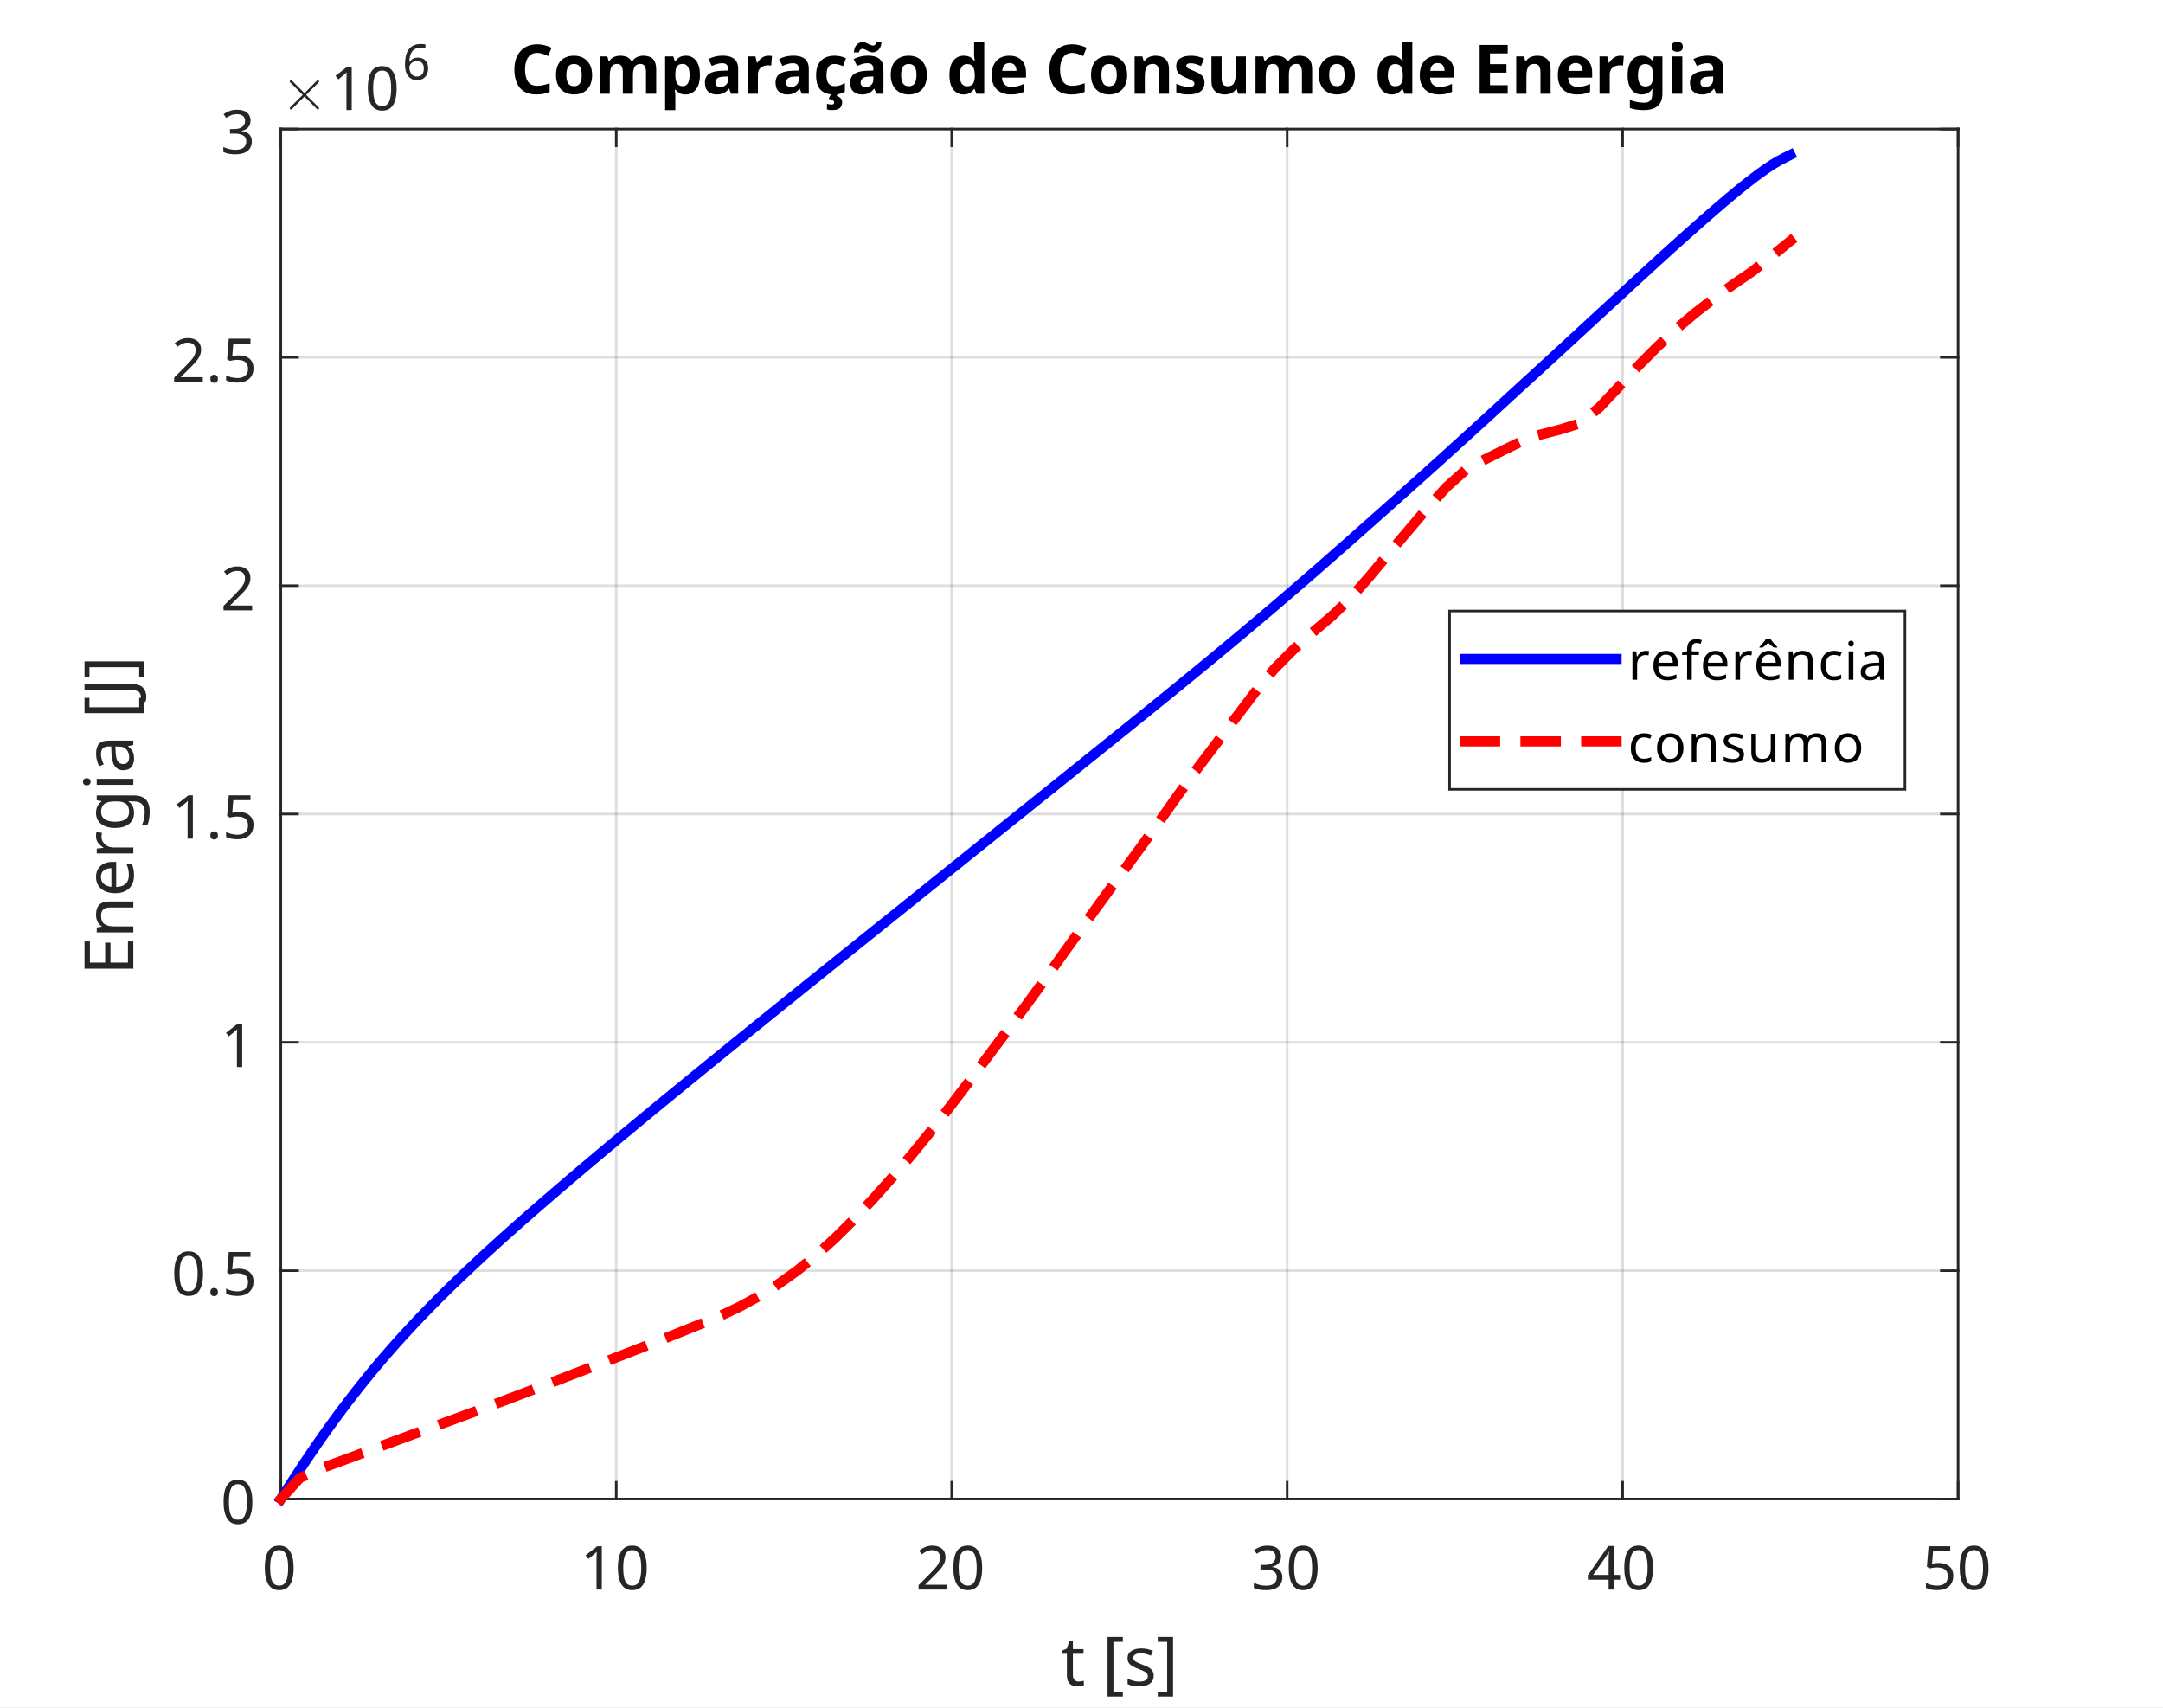 <?xml version="1.0"?>
<!DOCTYPE svg PUBLIC '-//W3C//DTD SVG 1.0//EN'
          'http://www.w3.org/TR/2001/REC-SVG-20010904/DTD/svg10.dtd'>
<svg xmlns:xlink="http://www.w3.org/1999/xlink" style="fill-opacity:1; color-rendering:auto; color-interpolation:auto; text-rendering:auto; stroke:black; stroke-linecap:square; stroke-miterlimit:10; shape-rendering:auto; stroke-opacity:1; fill:black; stroke-dasharray:none; font-weight:normal; stroke-width:1; font-family:'Dialog'; font-style:normal; stroke-linejoin:miter; font-size:12px; stroke-dashoffset:0; image-rendering:auto;" width="570" height="450" xmlns="http://www.w3.org/2000/svg"
><rect width="100%" height="100%" fill="#333333" stroke="none"/><!--Generated by the Batik Graphics2D SVG Generator--><defs id="genericDefs"
  /><g
  ><defs id="defs1"
    ><clipPath clipPathUnits="userSpaceOnUse" id="clipPath1"
      ><path d="M0 0 L570 0 L570 450 L0 450 L0 0 Z"
      /></clipPath
    ></defs
    ><g style="fill:white; stroke:white;"
    ><rect x="0" y="0" width="570" style="clip-path:url(#clipPath1); stroke:none;" height="450"
    /></g
    ><g style="fill:white; text-rendering:optimizeSpeed; color-rendering:optimizeSpeed; image-rendering:optimizeSpeed; shape-rendering:crispEdges; stroke:white; color-interpolation:sRGB;"
    ><rect x="0" width="570" height="450" y="0" style="stroke:none;"
      /><path style="stroke:none;" d="M74 395 L516 395 L516 34 L74 34 Z"
    /></g
    ><g style="stroke-linecap:butt; fill-opacity:0.149; fill:rgb(38,38,38); text-rendering:geometricPrecision; image-rendering:optimizeQuality; color-rendering:optimizeQuality; stroke-linejoin:round; stroke:rgb(38,38,38); color-interpolation:linearRGB; stroke-width:0.667; stroke-opacity:0.149;"
    ><line y2="34" style="fill:none;" x1="74" x2="74" y1="395"
      /><line y2="34" style="fill:none;" x1="162.4" x2="162.4" y1="395"
      /><line y2="34" style="fill:none;" x1="250.8" x2="250.8" y1="395"
      /><line y2="34" style="fill:none;" x1="339.2" x2="339.2" y1="395"
      /><line y2="34" style="fill:none;" x1="427.6" x2="427.6" y1="395"
      /><line y2="34" style="fill:none;" x1="516" x2="516" y1="395"
      /><line y2="395" style="fill:none;" x1="516" x2="74" y1="395"
      /><line y2="334.833" style="fill:none;" x1="516" x2="74" y1="334.833"
      /><line y2="274.667" style="fill:none;" x1="516" x2="74" y1="274.667"
      /><line y2="214.5" style="fill:none;" x1="516" x2="74" y1="214.5"
      /><line y2="154.333" style="fill:none;" x1="516" x2="74" y1="154.333"
      /><line y2="94.167" style="fill:none;" x1="516" x2="74" y1="94.167"
      /><line y2="34" style="fill:none;" x1="516" x2="74" y1="34"
      /><line x1="74" x2="516" y1="395" style="stroke-linecap:square; fill-opacity:1; fill:none; stroke-opacity:1;" y2="395"
      /><line x1="74" x2="516" y1="34" style="stroke-linecap:square; fill-opacity:1; fill:none; stroke-opacity:1;" y2="34"
      /><line x1="74" x2="74" y1="395" style="stroke-linecap:square; fill-opacity:1; fill:none; stroke-opacity:1;" y2="390.58"
      /><line x1="162.4" x2="162.4" y1="395" style="stroke-linecap:square; fill-opacity:1; fill:none; stroke-opacity:1;" y2="390.58"
      /><line x1="250.8" x2="250.8" y1="395" style="stroke-linecap:square; fill-opacity:1; fill:none; stroke-opacity:1;" y2="390.58"
      /><line x1="339.2" x2="339.2" y1="395" style="stroke-linecap:square; fill-opacity:1; fill:none; stroke-opacity:1;" y2="390.58"
      /><line x1="427.6" x2="427.6" y1="395" style="stroke-linecap:square; fill-opacity:1; fill:none; stroke-opacity:1;" y2="390.58"
      /><line x1="516" x2="516" y1="395" style="stroke-linecap:square; fill-opacity:1; fill:none; stroke-opacity:1;" y2="390.58"
      /><line x1="74" x2="74" y1="34" style="stroke-linecap:square; fill-opacity:1; fill:none; stroke-opacity:1;" y2="38.42"
      /><line x1="162.4" x2="162.4" y1="34" style="stroke-linecap:square; fill-opacity:1; fill:none; stroke-opacity:1;" y2="38.42"
      /><line x1="250.8" x2="250.8" y1="34" style="stroke-linecap:square; fill-opacity:1; fill:none; stroke-opacity:1;" y2="38.42"
      /><line x1="339.2" x2="339.2" y1="34" style="stroke-linecap:square; fill-opacity:1; fill:none; stroke-opacity:1;" y2="38.42"
      /><line x1="427.6" x2="427.6" y1="34" style="stroke-linecap:square; fill-opacity:1; fill:none; stroke-opacity:1;" y2="38.42"
      /><line x1="516" x2="516" y1="34" style="stroke-linecap:square; fill-opacity:1; fill:none; stroke-opacity:1;" y2="38.42"
    /></g
    ><g transform="translate(74,400.867)" style="font-size:16px; fill:rgb(38,38,38); text-rendering:geometricPrecision; image-rendering:optimizeQuality; color-rendering:optimizeQuality; font-family:'SansSerif'; stroke:rgb(38,38,38); color-interpolation:linearRGB;"
    ><path style="stroke:none;" d="M3.375 12.266 Q3.375 14.109 2.984 15.43 Q2.594 16.75 1.766 17.453 Q0.938 18.156 -0.438 18.156 Q-2.375 18.156 -3.297 16.602 Q-4.219 15.047 -4.219 12.266 Q-4.219 10.422 -3.844 9.109 Q-3.469 7.797 -2.633 7.102 Q-1.797 6.406 -0.438 6.406 Q1.484 6.406 2.43 7.945 Q3.375 9.484 3.375 12.266 ZM-2.812 12.266 Q-2.812 14.625 -2.273 15.789 Q-1.734 16.953 -0.438 16.953 Q0.844 16.953 1.391 15.797 Q1.938 14.641 1.938 12.266 Q1.938 9.938 1.391 8.766 Q0.844 7.594 -0.438 7.594 Q-1.734 7.594 -2.273 8.766 Q-2.812 9.938 -2.812 12.266 Z"
    /></g
    ><g transform="translate(162.4,400.867)" style="font-size:16px; fill:rgb(38,38,38); text-rendering:geometricPrecision; image-rendering:optimizeQuality; color-rendering:optimizeQuality; font-family:'SansSerif'; stroke:rgb(38,38,38); color-interpolation:linearRGB;"
    ><path style="stroke:none;" d="M-3.812 18 L-5.203 18 L-5.203 10.016 Q-5.203 9.328 -5.18 8.914 Q-5.156 8.5 -5.125 8.047 Q-5.391 8.297 -5.594 8.477 Q-5.797 8.656 -6.125 8.922 L-7.344 9.922 L-8.078 8.969 L-4.984 6.578 L-3.812 6.578 L-3.812 18 ZM8.022 12.266 Q8.022 14.109 7.631 15.43 Q7.241 16.75 6.413 17.453 Q5.585 18.156 4.21 18.156 Q2.272 18.156 1.35 16.602 Q0.428 15.047 0.428 12.266 Q0.428 10.422 0.803 9.109 Q1.178 7.797 2.014 7.102 Q2.85 6.406 4.21 6.406 Q6.131 6.406 7.077 7.945 Q8.022 9.484 8.022 12.266 ZM1.835 12.266 Q1.835 14.625 2.373 15.789 Q2.913 16.953 4.21 16.953 Q5.491 16.953 6.038 15.797 Q6.585 14.641 6.585 12.266 Q6.585 9.938 6.038 8.766 Q5.491 7.594 4.21 7.594 Q2.913 7.594 2.373 8.766 Q1.835 9.938 1.835 12.266 Z"
    /></g
    ><g transform="translate(250.8,400.867)" style="font-size:16px; fill:rgb(38,38,38); text-rendering:geometricPrecision; image-rendering:optimizeQuality; color-rendering:optimizeQuality; font-family:'SansSerif'; stroke:rgb(38,38,38); color-interpolation:linearRGB;"
    ><path style="stroke:none;" d="M-1.188 18 L-8.734 18 L-8.734 16.828 L-5.734 13.812 Q-4.875 12.938 -4.281 12.266 Q-3.688 11.594 -3.383 10.945 Q-3.078 10.297 -3.078 9.531 Q-3.078 8.594 -3.641 8.102 Q-4.203 7.609 -5.094 7.609 Q-5.938 7.609 -6.57 7.898 Q-7.203 8.188 -7.859 8.703 L-8.609 7.766 Q-7.938 7.203 -7.062 6.812 Q-6.188 6.422 -5.094 6.422 Q-3.5 6.422 -2.57 7.227 Q-1.641 8.031 -1.641 9.453 Q-1.641 10.359 -2.008 11.141 Q-2.375 11.922 -3.031 12.68 Q-3.688 13.438 -4.578 14.297 L-6.953 16.656 L-6.953 16.719 L-1.188 16.719 L-1.188 18 ZM8.022 12.266 Q8.022 14.109 7.631 15.43 Q7.241 16.75 6.413 17.453 Q5.585 18.156 4.21 18.156 Q2.272 18.156 1.35 16.602 Q0.428 15.047 0.428 12.266 Q0.428 10.422 0.803 9.109 Q1.178 7.797 2.014 7.102 Q2.85 6.406 4.21 6.406 Q6.131 6.406 7.077 7.945 Q8.022 9.484 8.022 12.266 ZM1.835 12.266 Q1.835 14.625 2.373 15.789 Q2.913 16.953 4.21 16.953 Q5.491 16.953 6.038 15.797 Q6.585 14.641 6.585 12.266 Q6.585 9.938 6.038 8.766 Q5.491 7.594 4.21 7.594 Q2.913 7.594 2.373 8.766 Q1.835 9.938 1.835 12.266 Z"
    /></g
    ><g transform="translate(339.2,400.867)" style="font-size:16px; fill:rgb(38,38,38); text-rendering:geometricPrecision; image-rendering:optimizeQuality; color-rendering:optimizeQuality; font-family:'SansSerif'; stroke:rgb(38,38,38); color-interpolation:linearRGB;"
    ><path style="stroke:none;" d="M-1.609 9.25 Q-1.609 10.406 -2.25 11.086 Q-2.891 11.766 -3.984 11.984 L-3.984 12.047 Q-2.609 12.203 -1.938 12.906 Q-1.266 13.609 -1.266 14.75 Q-1.266 15.75 -1.727 16.523 Q-2.188 17.297 -3.156 17.727 Q-4.125 18.156 -5.641 18.156 Q-6.547 18.156 -7.312 18.023 Q-8.078 17.891 -8.781 17.531 L-8.781 16.219 Q-8.062 16.578 -7.227 16.773 Q-6.391 16.969 -5.625 16.969 Q-4.094 16.969 -3.414 16.375 Q-2.734 15.781 -2.734 14.719 Q-2.734 13.641 -3.57 13.172 Q-4.406 12.703 -5.938 12.703 L-7.031 12.703 L-7.031 11.5 L-5.922 11.5 Q-4.516 11.5 -3.781 10.906 Q-3.047 10.312 -3.047 9.344 Q-3.047 8.516 -3.609 8.055 Q-4.172 7.594 -5.125 7.594 Q-6.062 7.594 -6.719 7.867 Q-7.375 8.141 -8.016 8.562 L-8.719 7.594 Q-8.109 7.125 -7.203 6.773 Q-6.297 6.422 -5.141 6.422 Q-3.359 6.422 -2.484 7.219 Q-1.609 8.016 -1.609 9.25 ZM8.022 12.266 Q8.022 14.109 7.631 15.43 Q7.241 16.75 6.413 17.453 Q5.585 18.156 4.21 18.156 Q2.272 18.156 1.35 16.602 Q0.428 15.047 0.428 12.266 Q0.428 10.422 0.803 9.109 Q1.178 7.797 2.014 7.102 Q2.85 6.406 4.21 6.406 Q6.131 6.406 7.077 7.945 Q8.022 9.484 8.022 12.266 ZM1.835 12.266 Q1.835 14.625 2.373 15.789 Q2.913 16.953 4.21 16.953 Q5.491 16.953 6.038 15.797 Q6.585 14.641 6.585 12.266 Q6.585 9.938 6.038 8.766 Q5.491 7.594 4.21 7.594 Q2.913 7.594 2.373 8.766 Q1.835 9.938 1.835 12.266 Z"
    /></g
    ><g transform="translate(427.6,400.867)" style="font-size:16px; fill:rgb(38,38,38); text-rendering:geometricPrecision; image-rendering:optimizeQuality; color-rendering:optimizeQuality; font-family:'SansSerif'; stroke:rgb(38,38,38); color-interpolation:linearRGB;"
    ><path style="stroke:none;" d="M-0.672 15.406 L-2.328 15.406 L-2.328 18 L-3.688 18 L-3.688 15.406 L-9.156 15.406 L-9.156 14.203 L-3.781 6.516 L-2.328 6.516 L-2.328 14.141 L-0.672 14.141 L-0.672 15.406 ZM-3.688 10.547 Q-3.688 9.719 -3.656 9.133 Q-3.625 8.547 -3.609 8.016 L-3.672 8.016 Q-3.797 8.312 -3.992 8.672 Q-4.188 9.031 -4.359 9.266 L-7.781 14.141 L-3.688 14.141 L-3.688 10.547 ZM8.022 12.266 Q8.022 14.109 7.631 15.43 Q7.241 16.75 6.413 17.453 Q5.585 18.156 4.21 18.156 Q2.272 18.156 1.35 16.602 Q0.428 15.047 0.428 12.266 Q0.428 10.422 0.803 9.109 Q1.178 7.797 2.014 7.102 Q2.85 6.406 4.21 6.406 Q6.131 6.406 7.077 7.945 Q8.022 9.484 8.022 12.266 ZM1.835 12.266 Q1.835 14.625 2.373 15.789 Q2.913 16.953 4.21 16.953 Q5.491 16.953 6.038 15.797 Q6.585 14.641 6.585 12.266 Q6.585 9.938 6.038 8.766 Q5.491 7.594 4.21 7.594 Q2.913 7.594 2.373 8.766 Q1.835 9.938 1.835 12.266 Z"
    /></g
    ><g transform="translate(516,400.867)" style="font-size:16px; fill:rgb(38,38,38); text-rendering:geometricPrecision; image-rendering:optimizeQuality; color-rendering:optimizeQuality; font-family:'SansSerif'; stroke:rgb(38,38,38); color-interpolation:linearRGB;"
    ><path style="stroke:none;" d="M-5.094 10.984 Q-3.344 10.984 -2.305 11.867 Q-1.266 12.75 -1.266 14.359 Q-1.266 16.125 -2.391 17.141 Q-3.516 18.156 -5.531 18.156 Q-6.406 18.156 -7.188 18 Q-7.969 17.844 -8.484 17.531 L-8.484 16.203 Q-7.922 16.562 -7.094 16.758 Q-6.266 16.953 -5.516 16.953 Q-4.25 16.953 -3.477 16.359 Q-2.703 15.766 -2.703 14.5 Q-2.703 13.375 -3.391 12.773 Q-4.078 12.172 -5.562 12.172 Q-6.016 12.172 -6.586 12.258 Q-7.156 12.344 -7.516 12.422 L-8.219 11.969 L-7.781 6.578 L-2.062 6.578 L-2.062 7.859 L-6.594 7.859 L-6.859 11.172 Q-6.594 11.125 -6.125 11.055 Q-5.656 10.984 -5.094 10.984 ZM8.022 12.266 Q8.022 14.109 7.631 15.43 Q7.241 16.75 6.413 17.453 Q5.585 18.156 4.21 18.156 Q2.272 18.156 1.35 16.602 Q0.428 15.047 0.428 12.266 Q0.428 10.422 0.803 9.109 Q1.178 7.797 2.014 7.102 Q2.85 6.406 4.21 6.406 Q6.131 6.406 7.077 7.945 Q8.022 9.484 8.022 12.266 ZM1.835 12.266 Q1.835 14.625 2.373 15.789 Q2.913 16.953 4.21 16.953 Q5.491 16.953 6.038 15.797 Q6.585 14.641 6.585 12.266 Q6.585 9.938 6.038 8.766 Q5.491 7.594 4.21 7.594 Q2.913 7.594 2.373 8.766 Q1.835 9.938 1.835 12.266 Z"
    /></g
    ><g transform="translate(295,425.2)" style="font-size:17.6px; fill:rgb(38,38,38); text-rendering:geometricPrecision; image-rendering:optimizeQuality; color-rendering:optimizeQuality; font-family:'SansSerif'; stroke:rgb(38,38,38); color-interpolation:linearRGB;"
    ><path style="stroke:none;" d="M-10.75 17.891 Q-10.391 17.891 -10.008 17.828 Q-9.625 17.766 -9.391 17.688 L-9.391 18.891 Q-9.656 19.016 -10.125 19.102 Q-10.594 19.188 -11.016 19.188 Q-11.781 19.188 -12.414 18.922 Q-13.047 18.656 -13.445 18.008 Q-13.844 17.359 -13.844 16.188 L-13.844 10.578 L-15.219 10.578 L-15.219 9.812 L-13.828 9.188 L-13.203 7.141 L-12.266 7.141 L-12.266 9.359 L-9.469 9.359 L-9.469 10.578 L-12.266 10.578 L-12.266 16.156 Q-12.266 17.031 -11.836 17.461 Q-11.406 17.891 -10.75 17.891 ZM0.894 21.844 L-3.137 21.844 L-3.137 6.141 L0.894 6.141 L0.894 7.438 L-1.59 7.438 L-1.59 20.547 L0.894 20.547 L0.894 21.844 ZM9.026 16.344 Q9.026 17.734 7.979 18.461 Q6.933 19.188 5.167 19.188 Q4.167 19.188 3.44 19.023 Q2.714 18.859 2.151 18.562 L2.151 17.125 Q2.729 17.422 3.55 17.664 Q4.37 17.906 5.214 17.906 Q6.417 17.906 6.956 17.516 Q7.495 17.125 7.495 16.484 Q7.495 16.125 7.3 15.836 Q7.104 15.547 6.589 15.258 Q6.073 14.969 5.12 14.609 Q4.183 14.25 3.518 13.891 Q2.854 13.531 2.495 13.023 Q2.136 12.516 2.136 11.734 Q2.136 10.5 3.136 9.836 Q4.136 9.172 5.745 9.172 Q6.636 9.172 7.401 9.344 Q8.167 9.516 8.823 9.812 L8.292 11.078 Q7.683 10.828 7.011 10.648 Q6.339 10.469 5.636 10.469 Q4.667 10.469 4.159 10.781 Q3.651 11.094 3.651 11.641 Q3.651 12.031 3.878 12.312 Q4.104 12.594 4.659 12.852 Q5.214 13.109 6.12 13.469 Q7.042 13.812 7.69 14.172 Q8.339 14.531 8.682 15.047 Q9.026 15.562 9.026 16.344 ZM10.094 20.547 L12.578 20.547 L12.578 7.438 L10.094 7.438 L10.094 6.141 L14.125 6.141 L14.125 21.844 L10.094 21.844 L10.094 20.547 Z"
    /></g
    ><g style="fill:rgb(38,38,38); text-rendering:geometricPrecision; image-rendering:optimizeQuality; color-rendering:optimizeQuality; stroke-linejoin:round; stroke:rgb(38,38,38); color-interpolation:linearRGB; stroke-width:0.667;"
    ><line y2="34" style="fill:none;" x1="74" x2="74" y1="395"
      /><line y2="34" style="fill:none;" x1="516" x2="516" y1="395"
      /><line y2="395" style="fill:none;" x1="74" x2="78.42" y1="395"
      /><line y2="334.833" style="fill:none;" x1="74" x2="78.42" y1="334.833"
      /><line y2="274.667" style="fill:none;" x1="74" x2="78.42" y1="274.667"
      /><line y2="214.5" style="fill:none;" x1="74" x2="78.42" y1="214.5"
      /><line y2="154.333" style="fill:none;" x1="74" x2="78.42" y1="154.333"
      /><line y2="94.167" style="fill:none;" x1="74" x2="78.42" y1="94.167"
      /><line y2="34" style="fill:none;" x1="74" x2="78.42" y1="34"
      /><line y2="395" style="fill:none;" x1="516" x2="511.58" y1="395"
      /><line y2="334.833" style="fill:none;" x1="516" x2="511.58" y1="334.833"
      /><line y2="274.667" style="fill:none;" x1="516" x2="511.58" y1="274.667"
      /><line y2="214.5" style="fill:none;" x1="516" x2="511.58" y1="214.5"
      /><line y2="154.333" style="fill:none;" x1="516" x2="511.58" y1="154.333"
      /><line y2="94.167" style="fill:none;" x1="516" x2="511.58" y1="94.167"
      /><line y2="34" style="fill:none;" x1="516" x2="511.58" y1="34"
    /></g
    ><g transform="translate(68.133,395)" style="font-size:16px; fill:rgb(38,38,38); text-rendering:geometricPrecision; image-rendering:optimizeQuality; color-rendering:optimizeQuality; font-family:'SansSerif'; stroke:rgb(38,38,38); color-interpolation:linearRGB;"
    ><path style="stroke:none;" d="M-1.625 0.766 Q-1.625 2.609 -2.016 3.93 Q-2.406 5.25 -3.234 5.953 Q-4.062 6.656 -5.438 6.656 Q-7.375 6.656 -8.297 5.102 Q-9.219 3.547 -9.219 0.766 Q-9.219 -1.078 -8.844 -2.391 Q-8.469 -3.703 -7.633 -4.398 Q-6.797 -5.094 -5.438 -5.094 Q-3.516 -5.094 -2.57 -3.555 Q-1.625 -2.016 -1.625 0.766 ZM-7.812 0.766 Q-7.812 3.125 -7.273 4.289 Q-6.734 5.453 -5.438 5.453 Q-4.156 5.453 -3.609 4.297 Q-3.062 3.141 -3.062 0.766 Q-3.062 -1.562 -3.609 -2.734 Q-4.156 -3.906 -5.438 -3.906 Q-6.734 -3.906 -7.273 -2.734 Q-7.812 -1.562 -7.812 0.766 Z"
    /></g
    ><g transform="translate(68.133,334.833)" style="font-size:16px; fill:rgb(38,38,38); text-rendering:geometricPrecision; image-rendering:optimizeQuality; color-rendering:optimizeQuality; font-family:'SansSerif'; stroke:rgb(38,38,38); color-interpolation:linearRGB;"
    ><path style="stroke:none;" d="M-14.625 0.766 Q-14.625 2.609 -15.016 3.93 Q-15.406 5.25 -16.234 5.953 Q-17.062 6.656 -18.438 6.656 Q-20.375 6.656 -21.297 5.102 Q-22.219 3.547 -22.219 0.766 Q-22.219 -1.078 -21.844 -2.391 Q-21.469 -3.703 -20.633 -4.398 Q-19.797 -5.094 -18.438 -5.094 Q-16.516 -5.094 -15.57 -3.555 Q-14.625 -2.016 -14.625 0.766 ZM-20.812 0.766 Q-20.812 3.125 -20.273 4.289 Q-19.734 5.453 -18.438 5.453 Q-17.156 5.453 -16.609 4.297 Q-16.062 3.141 -16.062 0.766 Q-16.062 -1.562 -16.609 -2.734 Q-17.156 -3.906 -18.438 -3.906 Q-19.734 -3.906 -20.273 -2.734 Q-20.812 -1.562 -20.812 0.766 ZM-12.697 5.641 Q-12.697 5.047 -12.408 4.805 Q-12.119 4.562 -11.728 4.562 Q-11.306 4.562 -11.009 4.805 Q-10.712 5.047 -10.712 5.641 Q-10.712 6.219 -11.009 6.469 Q-11.306 6.719 -11.728 6.719 Q-12.119 6.719 -12.408 6.469 Q-12.697 6.219 -12.697 5.641 ZM-5.161 -0.516 Q-3.411 -0.516 -2.372 0.367 Q-1.333 1.25 -1.333 2.859 Q-1.333 4.625 -2.458 5.641 Q-3.583 6.656 -5.599 6.656 Q-6.474 6.656 -7.255 6.5 Q-8.036 6.344 -8.552 6.031 L-8.552 4.703 Q-7.989 5.062 -7.161 5.258 Q-6.333 5.453 -5.583 5.453 Q-4.317 5.453 -3.544 4.859 Q-2.771 4.266 -2.771 3 Q-2.771 1.875 -3.458 1.273 Q-4.146 0.672 -5.63 0.672 Q-6.083 0.672 -6.653 0.758 Q-7.224 0.844 -7.583 0.922 L-8.286 0.469 L-7.849 -4.922 L-2.13 -4.922 L-2.13 -3.641 L-6.661 -3.641 L-6.927 -0.328 Q-6.661 -0.375 -6.192 -0.445 Q-5.724 -0.516 -5.161 -0.516 Z"
    /></g
    ><g transform="translate(68.133,274.667)" style="font-size:16px; fill:rgb(38,38,38); text-rendering:geometricPrecision; image-rendering:optimizeQuality; color-rendering:optimizeQuality; font-family:'SansSerif'; stroke:rgb(38,38,38); color-interpolation:linearRGB;"
    ><path style="stroke:none;" d="M-4.312 6.5 L-5.703 6.5 L-5.703 -1.484 Q-5.703 -2.172 -5.68 -2.586 Q-5.656 -3 -5.625 -3.453 Q-5.891 -3.203 -6.094 -3.023 Q-6.297 -2.844 -6.625 -2.578 L-7.844 -1.578 L-8.578 -2.531 L-5.484 -4.922 L-4.312 -4.922 L-4.312 6.5 Z"
    /></g
    ><g transform="translate(68.133,214.5)" style="font-size:16px; fill:rgb(38,38,38); text-rendering:geometricPrecision; image-rendering:optimizeQuality; color-rendering:optimizeQuality; font-family:'SansSerif'; stroke:rgb(38,38,38); color-interpolation:linearRGB;"
    ><path style="stroke:none;" d="M-17.312 6.5 L-18.703 6.5 L-18.703 -1.484 Q-18.703 -2.172 -18.68 -2.586 Q-18.656 -3 -18.625 -3.453 Q-18.891 -3.203 -19.094 -3.023 Q-19.297 -2.844 -19.625 -2.578 L-20.844 -1.578 L-21.578 -2.531 L-18.484 -4.922 L-17.312 -4.922 L-17.312 6.5 ZM-12.697 5.641 Q-12.697 5.047 -12.408 4.805 Q-12.119 4.562 -11.728 4.562 Q-11.306 4.562 -11.009 4.805 Q-10.712 5.047 -10.712 5.641 Q-10.712 6.219 -11.009 6.469 Q-11.306 6.719 -11.728 6.719 Q-12.119 6.719 -12.408 6.469 Q-12.697 6.219 -12.697 5.641 ZM-5.161 -0.516 Q-3.411 -0.516 -2.372 0.367 Q-1.333 1.25 -1.333 2.859 Q-1.333 4.625 -2.458 5.641 Q-3.583 6.656 -5.599 6.656 Q-6.474 6.656 -7.255 6.5 Q-8.036 6.344 -8.552 6.031 L-8.552 4.703 Q-7.989 5.062 -7.161 5.258 Q-6.333 5.453 -5.583 5.453 Q-4.317 5.453 -3.544 4.859 Q-2.771 4.266 -2.771 3 Q-2.771 1.875 -3.458 1.273 Q-4.146 0.672 -5.63 0.672 Q-6.083 0.672 -6.653 0.758 Q-7.224 0.844 -7.583 0.922 L-8.286 0.469 L-7.849 -4.922 L-2.13 -4.922 L-2.13 -3.641 L-6.661 -3.641 L-6.927 -0.328 Q-6.661 -0.375 -6.192 -0.445 Q-5.724 -0.516 -5.161 -0.516 Z"
    /></g
    ><g transform="translate(68.133,154.333)" style="font-size:16px; fill:rgb(38,38,38); text-rendering:geometricPrecision; image-rendering:optimizeQuality; color-rendering:optimizeQuality; font-family:'SansSerif'; stroke:rgb(38,38,38); color-interpolation:linearRGB;"
    ><path style="stroke:none;" d="M-1.688 6.5 L-9.234 6.5 L-9.234 5.328 L-6.234 2.312 Q-5.375 1.438 -4.781 0.766 Q-4.188 0.094 -3.883 -0.555 Q-3.578 -1.203 -3.578 -1.969 Q-3.578 -2.906 -4.141 -3.398 Q-4.703 -3.891 -5.594 -3.891 Q-6.438 -3.891 -7.07 -3.602 Q-7.703 -3.312 -8.359 -2.797 L-9.109 -3.734 Q-8.438 -4.297 -7.562 -4.688 Q-6.688 -5.078 -5.594 -5.078 Q-4 -5.078 -3.07 -4.273 Q-2.141 -3.469 -2.141 -2.047 Q-2.141 -1.141 -2.508 -0.359 Q-2.875 0.422 -3.531 1.18 Q-4.188 1.938 -5.078 2.797 L-7.453 5.156 L-7.453 5.219 L-1.688 5.219 L-1.688 6.5 Z"
    /></g
    ><g transform="translate(68.133,94.167)" style="font-size:16px; fill:rgb(38,38,38); text-rendering:geometricPrecision; image-rendering:optimizeQuality; color-rendering:optimizeQuality; font-family:'SansSerif'; stroke:rgb(38,38,38); color-interpolation:linearRGB;"
    ><path style="stroke:none;" d="M-14.688 6.5 L-22.234 6.5 L-22.234 5.328 L-19.234 2.312 Q-18.375 1.438 -17.781 0.766 Q-17.188 0.094 -16.883 -0.555 Q-16.578 -1.203 -16.578 -1.969 Q-16.578 -2.906 -17.141 -3.398 Q-17.703 -3.891 -18.594 -3.891 Q-19.438 -3.891 -20.07 -3.602 Q-20.703 -3.312 -21.359 -2.797 L-22.109 -3.734 Q-21.438 -4.297 -20.562 -4.688 Q-19.688 -5.078 -18.594 -5.078 Q-17 -5.078 -16.07 -4.273 Q-15.141 -3.469 -15.141 -2.047 Q-15.141 -1.141 -15.508 -0.359 Q-15.875 0.422 -16.531 1.18 Q-17.188 1.938 -18.078 2.797 L-20.453 5.156 L-20.453 5.219 L-14.688 5.219 L-14.688 6.5 ZM-12.697 5.641 Q-12.697 5.047 -12.408 4.805 Q-12.119 4.562 -11.728 4.562 Q-11.306 4.562 -11.009 4.805 Q-10.712 5.047 -10.712 5.641 Q-10.712 6.219 -11.009 6.469 Q-11.306 6.719 -11.728 6.719 Q-12.119 6.719 -12.408 6.469 Q-12.697 6.219 -12.697 5.641 ZM-5.161 -0.516 Q-3.411 -0.516 -2.372 0.367 Q-1.333 1.25 -1.333 2.859 Q-1.333 4.625 -2.458 5.641 Q-3.583 6.656 -5.599 6.656 Q-6.474 6.656 -7.255 6.5 Q-8.036 6.344 -8.552 6.031 L-8.552 4.703 Q-7.989 5.062 -7.161 5.258 Q-6.333 5.453 -5.583 5.453 Q-4.317 5.453 -3.544 4.859 Q-2.771 4.266 -2.771 3 Q-2.771 1.875 -3.458 1.273 Q-4.146 0.672 -5.63 0.672 Q-6.083 0.672 -6.653 0.758 Q-7.224 0.844 -7.583 0.922 L-8.286 0.469 L-7.849 -4.922 L-2.13 -4.922 L-2.13 -3.641 L-6.661 -3.641 L-6.927 -0.328 Q-6.661 -0.375 -6.192 -0.445 Q-5.724 -0.516 -5.161 -0.516 Z"
    /></g
    ><g transform="translate(68.133,34)" style="font-size:16px; fill:rgb(38,38,38); text-rendering:geometricPrecision; image-rendering:optimizeQuality; color-rendering:optimizeQuality; font-family:'SansSerif'; stroke:rgb(38,38,38); color-interpolation:linearRGB;"
    ><path style="stroke:none;" d="M-2.109 -2.25 Q-2.109 -1.094 -2.75 -0.414 Q-3.391 0.266 -4.484 0.484 L-4.484 0.547 Q-3.109 0.703 -2.438 1.406 Q-1.766 2.109 -1.766 3.25 Q-1.766 4.25 -2.227 5.023 Q-2.688 5.797 -3.656 6.227 Q-4.625 6.656 -6.141 6.656 Q-7.047 6.656 -7.812 6.523 Q-8.578 6.391 -9.281 6.031 L-9.281 4.719 Q-8.562 5.078 -7.727 5.273 Q-6.891 5.469 -6.125 5.469 Q-4.594 5.469 -3.914 4.875 Q-3.234 4.281 -3.234 3.219 Q-3.234 2.141 -4.07 1.672 Q-4.906 1.203 -6.438 1.203 L-7.531 1.203 L-7.531 0 L-6.422 0 Q-5.016 0 -4.281 -0.594 Q-3.547 -1.188 -3.547 -2.156 Q-3.547 -2.984 -4.109 -3.445 Q-4.672 -3.906 -5.625 -3.906 Q-6.562 -3.906 -7.219 -3.633 Q-7.875 -3.359 -8.516 -2.938 L-9.219 -3.906 Q-8.609 -4.375 -7.703 -4.727 Q-6.797 -5.078 -5.641 -5.078 Q-3.859 -5.078 -2.984 -4.281 Q-2.109 -3.484 -2.109 -2.25 Z"
    /></g
    ><g transform="translate(41.133,214.5) rotate(-90)" style="font-size:17.6px; fill:rgb(38,38,38); text-rendering:geometricPrecision; image-rendering:optimizeQuality; color-rendering:optimizeQuality; font-family:'SansSerif'; stroke:rgb(38,38,38); color-interpolation:linearRGB;"
    ><path style="stroke:none;" d="M-33.578 -6 L-40.75 -6 L-40.75 -18.859 L-33.578 -18.859 L-33.578 -17.438 L-39.141 -17.438 L-39.141 -13.422 L-33.891 -13.422 L-33.891 -12.016 L-39.141 -12.016 L-39.141 -7.422 L-33.578 -7.422 L-33.578 -6 ZM-26.546 -15.828 Q-24.812 -15.828 -23.929 -14.992 Q-23.046 -14.156 -23.046 -12.281 L-23.046 -6 L-24.624 -6 L-24.624 -12.172 Q-24.624 -14.5 -26.781 -14.5 Q-28.374 -14.5 -28.991 -13.602 Q-29.609 -12.703 -29.609 -11 L-29.609 -6 L-31.187 -6 L-31.187 -15.641 L-29.906 -15.641 L-29.671 -14.328 L-29.593 -14.328 Q-29.124 -15.094 -28.296 -15.461 Q-27.468 -15.828 -26.546 -15.828 ZM-16.595 -15.828 Q-15.345 -15.828 -14.455 -15.289 Q-13.564 -14.75 -13.088 -13.766 Q-12.611 -12.781 -12.611 -11.469 L-12.611 -10.516 L-19.22 -10.516 Q-19.189 -8.875 -18.384 -8.023 Q-17.58 -7.172 -16.142 -7.172 Q-15.22 -7.172 -14.509 -7.344 Q-13.799 -7.516 -13.049 -7.844 L-13.049 -6.453 Q-13.783 -6.125 -14.502 -5.969 Q-15.22 -5.812 -16.205 -5.812 Q-17.58 -5.812 -18.634 -6.375 Q-19.689 -6.938 -20.275 -8.047 Q-20.861 -9.156 -20.861 -10.75 Q-20.861 -12.344 -20.33 -13.477 Q-19.799 -14.609 -18.83 -15.219 Q-17.861 -15.828 -16.595 -15.828 ZM-16.611 -14.531 Q-17.736 -14.531 -18.392 -13.805 Q-19.049 -13.078 -19.189 -11.781 L-14.267 -11.781 Q-14.283 -13 -14.845 -13.766 Q-15.408 -14.531 -16.611 -14.531 ZM-5.891 -15.828 Q-5.626 -15.828 -5.306 -15.805 Q-4.985 -15.781 -4.766 -15.719 L-4.954 -14.266 Q-5.188 -14.312 -5.47 -14.352 Q-5.751 -14.391 -6.001 -14.391 Q-6.735 -14.391 -7.384 -13.984 Q-8.032 -13.578 -8.423 -12.852 Q-8.813 -12.125 -8.813 -11.141 L-8.813 -6 L-10.391 -6 L-10.391 -15.641 L-9.095 -15.641 L-8.923 -13.891 L-8.845 -13.891 Q-8.376 -14.672 -7.641 -15.25 Q-6.907 -15.828 -5.891 -15.828 ZM0.296 -15.828 Q1.25 -15.828 2.015 -15.469 Q2.781 -15.109 3.312 -14.375 L3.406 -14.375 L3.625 -15.641 L4.89 -15.641 L4.89 -5.844 Q4.89 -3.766 3.836 -2.727 Q2.781 -1.688 0.562 -1.688 Q-1.563 -1.688 -2.907 -2.297 L-2.907 -3.75 Q-1.485 -3 0.656 -3 Q1.89 -3 2.601 -3.727 Q3.312 -4.453 3.312 -5.719 L3.312 -6.094 Q3.312 -6.312 3.336 -6.711 Q3.359 -7.109 3.375 -7.281 L3.296 -7.281 Q2.328 -5.812 0.312 -5.812 Q-1.563 -5.812 -2.618 -7.133 Q-3.672 -8.453 -3.672 -10.812 Q-3.672 -13.109 -2.618 -14.469 Q-1.563 -15.828 0.296 -15.828 ZM0.515 -14.5 Q-0.704 -14.5 -1.368 -13.531 Q-2.032 -12.562 -2.032 -10.781 Q-2.032 -9 -1.375 -8.055 Q-0.719 -7.109 0.546 -7.109 Q2 -7.109 2.664 -7.898 Q3.328 -8.688 3.328 -10.422 L3.328 -10.812 Q3.328 -12.781 2.648 -13.641 Q1.968 -14.5 0.515 -14.5 ZM8.507 -19.266 Q8.866 -19.266 9.148 -19.023 Q9.429 -18.781 9.429 -18.266 Q9.429 -17.75 9.148 -17.5 Q8.866 -17.25 8.507 -17.25 Q8.101 -17.25 7.835 -17.5 Q7.569 -17.75 7.569 -18.266 Q7.569 -18.781 7.835 -19.023 Q8.101 -19.266 8.507 -19.266 ZM9.273 -15.641 L9.273 -6 L7.694 -6 L7.694 -15.641 L9.273 -15.641 ZM15.89 -15.812 Q17.655 -15.812 18.499 -15.039 Q19.343 -14.266 19.343 -12.562 L19.343 -6 L18.187 -6 L17.89 -7.375 L17.812 -7.375 Q17.187 -6.578 16.491 -6.195 Q15.796 -5.812 14.577 -5.812 Q13.265 -5.812 12.398 -6.508 Q11.53 -7.203 11.53 -8.688 Q11.53 -10.125 12.663 -10.906 Q13.796 -11.688 16.155 -11.766 L17.796 -11.812 L17.796 -12.391 Q17.796 -13.594 17.273 -14.062 Q16.749 -14.531 15.796 -14.531 Q15.046 -14.531 14.359 -14.305 Q13.671 -14.078 13.077 -13.797 L12.593 -14.984 Q13.218 -15.328 14.085 -15.57 Q14.952 -15.812 15.89 -15.812 ZM16.359 -10.656 Q14.562 -10.594 13.867 -10.086 Q13.171 -9.578 13.171 -8.656 Q13.171 -7.859 13.663 -7.477 Q14.155 -7.094 14.937 -7.094 Q16.155 -7.094 16.968 -7.773 Q17.78 -8.453 17.78 -9.859 L17.78 -10.719 L16.359 -10.656 ZM30.615 -3.156 L26.584 -3.156 L26.584 -18.859 L30.615 -18.859 L30.615 -17.562 L28.131 -17.562 L28.131 -4.453 L30.615 -4.453 L30.615 -3.156 ZM30.857 -2.578 Q30.435 -2.578 30.107 -2.641 Q29.779 -2.703 29.529 -2.812 L29.529 -4.188 Q29.825 -4.109 30.146 -4.055 Q30.466 -4 30.825 -4 Q31.279 -4 31.685 -4.18 Q32.091 -4.359 32.341 -4.812 Q32.591 -5.266 32.591 -6.078 L32.591 -18.859 L34.216 -18.859 L34.216 -6.203 Q34.216 -4.344 33.294 -3.461 Q32.372 -2.578 30.857 -2.578 ZM36.191 -4.453 L38.675 -4.453 L38.675 -17.562 L36.191 -17.562 L36.191 -18.859 L40.222 -18.859 L40.222 -3.156 L36.191 -3.156 L36.191 -4.453 Z"
    /></g
    ><g transform="translate(74,29)" style="font-size:16px; fill:rgb(38,38,38); text-rendering:geometricPrecision; image-rendering:optimizeQuality; color-rendering:optimizeQuality; font-family:'mwb_cmsy10'; stroke:rgb(38,38,38); color-interpolation:linearRGB;"
    ><path style="stroke:none;" d="M2.359 -0.469 Q2.359 -0.594 2.438 -0.688 L5.766 -4 L2.438 -7.328 Q2.359 -7.406 2.359 -7.547 Q2.359 -7.656 2.453 -7.758 Q2.547 -7.859 2.672 -7.859 Q2.781 -7.859 2.922 -7.766 L6.234 -4.453 L9.531 -7.766 Q9.656 -7.859 9.766 -7.859 Q9.891 -7.859 9.984 -7.766 Q10.078 -7.672 10.078 -7.547 Q10.078 -7.406 10 -7.328 L6.672 -4 L10 -0.688 Q10.078 -0.594 10.078 -0.469 Q10.078 -0.328 9.984 -0.234 Q9.891 -0.141 9.766 -0.141 Q9.641 -0.141 9.531 -0.266 L6.234 -3.562 L2.922 -0.266 Q2.797 -0.141 2.672 -0.141 Q2.547 -0.141 2.453 -0.242 Q2.359 -0.344 2.359 -0.469 Z"
    /></g
    ><g transform="translate(87,29)" style="font-size:16px; fill:rgb(38,38,38); text-rendering:geometricPrecision; image-rendering:optimizeQuality; color-rendering:optimizeQuality; font-family:'SansSerif'; stroke:rgb(38,38,38); color-interpolation:linearRGB;"
    ><path style="stroke:none;" d="M5.688 0 L4.297 0 L4.297 -7.984 Q4.297 -8.672 4.32 -9.086 Q4.344 -9.5 4.375 -9.953 Q4.109 -9.703 3.906 -9.523 Q3.703 -9.344 3.375 -9.078 L2.156 -8.078 L1.422 -9.031 L4.516 -11.422 L5.688 -11.422 L5.688 0 ZM17.522 -5.734 Q17.522 -3.891 17.131 -2.57 Q16.741 -1.25 15.913 -0.547 Q15.085 0.156 13.71 0.156 Q11.772 0.156 10.85 -1.398 Q9.928 -2.953 9.928 -5.734 Q9.928 -7.578 10.303 -8.891 Q10.678 -10.203 11.514 -10.898 Q12.35 -11.594 13.71 -11.594 Q15.631 -11.594 16.577 -10.055 Q17.522 -8.516 17.522 -5.734 ZM11.335 -5.734 Q11.335 -3.375 11.873 -2.211 Q12.413 -1.047 13.71 -1.047 Q14.991 -1.047 15.538 -2.203 Q16.084 -3.359 16.084 -5.734 Q16.084 -8.062 15.538 -9.234 Q14.991 -10.406 13.71 -10.406 Q12.413 -10.406 11.873 -9.234 Q11.335 -8.062 11.335 -5.734 Z"
    /></g
    ><g transform="translate(106,21)" style="font-size:12.8px; fill:rgb(38,38,38); text-rendering:geometricPrecision; image-rendering:optimizeQuality; color-rendering:optimizeQuality; font-family:'SansSerif'; stroke:rgb(38,38,38); color-interpolation:linearRGB;"
    ><path style="stroke:none;" d="M0.719 -3.969 Q0.719 -4.969 0.891 -5.938 Q1.062 -6.906 1.523 -7.688 Q1.984 -8.469 2.82 -8.938 Q3.656 -9.406 4.969 -9.406 Q5.234 -9.406 5.57 -9.383 Q5.906 -9.359 6.109 -9.297 L6.109 -8.312 Q5.875 -8.391 5.586 -8.43 Q5.297 -8.469 4.984 -8.469 Q4.094 -8.469 3.5 -8.172 Q2.906 -7.875 2.555 -7.359 Q2.203 -6.844 2.047 -6.164 Q1.891 -5.484 1.859 -4.719 L1.938 -4.719 Q2.234 -5.172 2.766 -5.492 Q3.297 -5.812 4.141 -5.812 Q5.344 -5.812 6.086 -5.078 Q6.828 -4.344 6.828 -2.984 Q6.828 -1.531 6.023 -0.703 Q5.219 0.125 3.875 0.125 Q2.984 0.125 2.273 -0.312 Q1.562 -0.75 1.141 -1.664 Q0.719 -2.578 0.719 -3.969 ZM3.859 -0.828 Q4.688 -0.828 5.188 -1.359 Q5.688 -1.891 5.688 -2.984 Q5.688 -3.875 5.242 -4.391 Q4.797 -4.906 3.906 -4.906 Q3.281 -4.906 2.828 -4.656 Q2.375 -4.406 2.125 -4.016 Q1.875 -3.625 1.875 -3.219 Q1.875 -2.656 2.094 -2.102 Q2.312 -1.547 2.758 -1.188 Q3.203 -0.828 3.859 -0.828 Z"
    /></g
    ><g transform="translate(295,30.7)" style="font-size:17.6px; text-rendering:geometricPrecision; image-rendering:optimizeQuality; color-rendering:optimizeQuality; font-family:'SansSerif'; color-interpolation:linearRGB; font-weight:bold;"
    ><path style="stroke:none;" d="M-153.422 -16.766 Q-154.984 -16.766 -155.812 -15.594 Q-156.641 -14.422 -156.641 -12.391 Q-156.641 -10.344 -155.883 -9.219 Q-155.125 -8.094 -153.422 -8.094 Q-152.641 -8.094 -151.852 -8.273 Q-151.062 -8.453 -150.156 -8.766 L-150.156 -6.484 Q-151 -6.141 -151.828 -5.977 Q-152.656 -5.812 -153.672 -5.812 Q-155.656 -5.812 -156.945 -6.633 Q-158.234 -7.453 -158.844 -8.938 Q-159.453 -10.422 -159.453 -12.406 Q-159.453 -14.359 -158.75 -15.852 Q-158.047 -17.344 -156.711 -18.188 Q-155.375 -19.031 -153.422 -19.031 Q-152.469 -19.031 -151.508 -18.789 Q-150.547 -18.547 -149.656 -18.125 L-150.547 -15.922 Q-151.266 -16.266 -151.992 -16.516 Q-152.719 -16.766 -153.422 -16.766 ZM-138.965 -10.938 Q-138.965 -8.484 -140.246 -7.148 Q-141.527 -5.812 -143.746 -5.812 Q-145.121 -5.812 -146.191 -6.414 Q-147.262 -7.016 -147.871 -8.156 Q-148.481 -9.297 -148.481 -10.938 Q-148.481 -13.375 -147.207 -14.695 Q-145.934 -16.016 -143.699 -16.016 Q-142.309 -16.016 -141.246 -15.414 Q-140.184 -14.812 -139.574 -13.688 Q-138.965 -12.562 -138.965 -10.938 ZM-145.746 -10.938 Q-145.746 -9.469 -145.27 -8.727 Q-144.793 -7.984 -143.715 -7.984 Q-142.652 -7.984 -142.176 -8.727 Q-141.699 -9.469 -141.699 -10.938 Q-141.699 -12.391 -142.176 -13.117 Q-142.652 -13.844 -143.731 -13.844 Q-144.793 -13.844 -145.27 -13.117 Q-145.746 -12.391 -145.746 -10.938 ZM-125.465 -16.016 Q-123.793 -16.016 -122.934 -15.156 Q-122.075 -14.297 -122.075 -12.406 L-122.075 -6 L-124.762 -6 L-124.762 -11.734 Q-124.762 -13.859 -126.231 -13.859 Q-127.293 -13.859 -127.746 -13.109 Q-128.2 -12.359 -128.2 -10.938 L-128.2 -6 L-130.871 -6 L-130.871 -11.734 Q-130.871 -13.859 -132.356 -13.859 Q-133.465 -13.859 -133.887 -13.023 Q-134.309 -12.188 -134.309 -10.625 L-134.309 -6 L-136.996 -6 L-136.996 -15.828 L-134.95 -15.828 L-134.59 -14.562 L-134.45 -14.562 Q-133.996 -15.328 -133.215 -15.672 Q-132.434 -16.016 -131.575 -16.016 Q-130.496 -16.016 -129.746 -15.664 Q-128.996 -15.312 -128.59 -14.562 L-128.356 -14.562 Q-127.903 -15.328 -127.106 -15.672 Q-126.309 -16.016 -125.465 -16.016 ZM-114.251 -16.016 Q-112.595 -16.016 -111.571 -14.727 Q-110.548 -13.438 -110.548 -10.938 Q-110.548 -8.438 -111.61 -7.125 Q-112.673 -5.812 -114.329 -5.812 Q-115.392 -5.812 -116.017 -6.203 Q-116.642 -6.594 -117.032 -7.078 L-117.189 -7.078 Q-117.032 -6.328 -117.032 -5.641 L-117.032 -1.688 L-119.72 -1.688 L-119.72 -15.828 L-117.548 -15.828 L-117.173 -14.547 L-117.032 -14.547 Q-116.642 -15.141 -115.978 -15.578 Q-115.314 -16.016 -114.251 -16.016 ZM-115.11 -13.859 Q-116.157 -13.859 -116.579 -13.211 Q-117.001 -12.562 -117.032 -11.234 L-117.032 -10.953 Q-117.032 -9.531 -116.61 -8.766 Q-116.189 -8 -115.079 -8 Q-114.157 -8 -113.72 -8.766 Q-113.282 -9.531 -113.282 -10.969 Q-113.282 -13.859 -115.11 -13.859 ZM-104.552 -16.031 Q-102.567 -16.031 -101.521 -15.172 Q-100.474 -14.312 -100.474 -12.547 L-100.474 -6 L-102.333 -6 L-102.864 -7.328 L-102.927 -7.328 Q-103.567 -6.547 -104.271 -6.18 Q-104.974 -5.812 -106.192 -5.812 Q-107.505 -5.812 -108.372 -6.578 Q-109.239 -7.344 -109.239 -8.938 Q-109.239 -10.5 -108.138 -11.25 Q-107.036 -12 -104.849 -12.062 L-103.13 -12.125 L-103.13 -12.547 Q-103.13 -13.328 -103.536 -13.688 Q-103.942 -14.047 -104.661 -14.047 Q-105.38 -14.047 -106.067 -13.836 Q-106.755 -13.625 -107.427 -13.328 L-108.317 -15.141 Q-107.521 -15.562 -106.56 -15.797 Q-105.599 -16.031 -104.552 -16.031 ZM-104.177 -10.516 Q-105.474 -10.484 -105.974 -10.055 Q-106.474 -9.625 -106.474 -8.922 Q-106.474 -8.297 -106.114 -8.039 Q-105.755 -7.781 -105.177 -7.781 Q-104.317 -7.781 -103.724 -8.297 Q-103.13 -8.812 -103.13 -9.75 L-103.13 -10.547 L-104.177 -10.516 ZM-92.472 -16.016 Q-92.269 -16.016 -92.004 -15.992 Q-91.738 -15.969 -91.566 -15.938 L-91.769 -13.422 Q-91.894 -13.453 -92.136 -13.477 Q-92.379 -13.5 -92.566 -13.5 Q-93.238 -13.5 -93.871 -13.258 Q-94.504 -13.016 -94.886 -12.477 Q-95.269 -11.938 -95.269 -11 L-95.269 -6 L-97.957 -6 L-97.957 -15.828 L-95.925 -15.828 L-95.535 -14.172 L-95.41 -14.172 Q-94.972 -14.922 -94.215 -15.469 Q-93.457 -16.016 -92.472 -16.016 ZM-85.938 -16.031 Q-83.954 -16.031 -82.907 -15.172 Q-81.86 -14.312 -81.86 -12.547 L-81.86 -6 L-83.719 -6 L-84.251 -7.328 L-84.313 -7.328 Q-84.954 -6.547 -85.657 -6.18 Q-86.36 -5.812 -87.579 -5.812 Q-88.891 -5.812 -89.758 -6.578 Q-90.626 -7.344 -90.626 -8.938 Q-90.626 -10.5 -89.524 -11.25 Q-88.422 -12 -86.235 -12.062 L-84.516 -12.125 L-84.516 -12.547 Q-84.516 -13.328 -84.922 -13.688 Q-85.329 -14.047 -86.047 -14.047 Q-86.766 -14.047 -87.454 -13.836 Q-88.141 -13.625 -88.813 -13.328 L-89.704 -15.141 Q-88.907 -15.562 -87.946 -15.797 Q-86.985 -16.031 -85.938 -16.031 ZM-85.563 -10.516 Q-86.86 -10.484 -87.36 -10.055 Q-87.86 -9.625 -87.86 -8.922 Q-87.86 -8.297 -87.501 -8.039 Q-87.141 -7.781 -86.563 -7.781 Q-85.704 -7.781 -85.11 -8.297 Q-84.516 -8.812 -84.516 -9.75 L-84.516 -10.547 L-85.563 -10.516 ZM-75.343 -5.812 Q-77.546 -5.812 -78.741 -7.031 Q-79.937 -8.25 -79.937 -10.859 Q-79.937 -12.656 -79.327 -13.789 Q-78.718 -14.922 -77.624 -15.469 Q-76.53 -16.016 -75.109 -16.016 Q-74.109 -16.016 -73.359 -15.812 Q-72.609 -15.609 -72.062 -15.344 L-72.843 -13.266 Q-73.484 -13.531 -74.03 -13.688 Q-74.577 -13.844 -75.109 -13.844 Q-77.202 -13.844 -77.202 -10.875 Q-77.202 -9.406 -76.655 -8.703 Q-76.109 -8 -75.109 -8 Q-74.265 -8 -73.616 -8.227 Q-72.968 -8.453 -72.359 -8.844 L-72.359 -6.562 Q-72.968 -6.156 -73.648 -5.984 Q-74.327 -5.812 -75.343 -5.812 ZM-73.077 -3.797 Q-73.077 -2.797 -73.663 -2.242 Q-74.249 -1.688 -75.796 -1.688 Q-76.187 -1.688 -76.507 -1.734 Q-76.827 -1.781 -77.077 -1.859 L-77.077 -3.344 Q-76.827 -3.266 -76.452 -3.211 Q-76.077 -3.156 -75.812 -3.156 Q-75.562 -3.156 -75.374 -3.273 Q-75.187 -3.391 -75.187 -3.703 Q-75.187 -4.016 -75.507 -4.273 Q-75.827 -4.531 -76.64 -4.656 L-75.952 -6 L-74.265 -6 L-74.499 -5.453 Q-73.952 -5.281 -73.515 -4.875 Q-73.077 -4.469 -73.077 -3.797 ZM-66.269 -16.031 Q-64.284 -16.031 -63.237 -15.172 Q-62.191 -14.312 -62.191 -12.547 L-62.191 -6 L-64.05 -6 L-64.581 -7.328 L-64.644 -7.328 Q-65.284 -6.547 -65.987 -6.18 Q-66.691 -5.812 -67.909 -5.812 Q-69.222 -5.812 -70.089 -6.578 Q-70.956 -7.344 -70.956 -8.938 Q-70.956 -10.5 -69.855 -11.25 Q-68.753 -12 -66.566 -12.062 L-64.847 -12.125 L-64.847 -12.547 Q-64.847 -13.328 -65.253 -13.688 Q-65.659 -14.047 -66.378 -14.047 Q-67.097 -14.047 -67.784 -13.836 Q-68.472 -13.625 -69.144 -13.328 L-70.034 -15.141 Q-69.237 -15.562 -68.276 -15.797 Q-67.316 -16.031 -66.269 -16.031 ZM-65.894 -10.516 Q-67.191 -10.484 -67.691 -10.055 Q-68.191 -9.625 -68.191 -8.922 Q-68.191 -8.297 -67.831 -8.039 Q-67.472 -7.781 -66.894 -7.781 Q-66.034 -7.781 -65.441 -8.297 Q-64.847 -8.812 -64.847 -9.75 L-64.847 -10.547 L-65.894 -10.516 ZM-69.987 -16.891 Q-69.878 -18.297 -69.206 -18.953 Q-68.534 -19.609 -67.597 -19.609 Q-67.112 -19.609 -66.651 -19.375 Q-66.191 -19.141 -65.745 -18.914 Q-65.3 -18.688 -64.894 -18.688 Q-64.628 -18.688 -64.37 -18.922 Q-64.112 -19.156 -64.003 -19.625 L-62.691 -19.625 Q-62.8 -18.234 -63.487 -17.57 Q-64.175 -16.906 -65.097 -16.906 Q-65.566 -16.906 -66.019 -17.133 Q-66.472 -17.359 -66.917 -17.594 Q-67.362 -17.828 -67.784 -17.828 Q-68.066 -17.828 -68.316 -17.594 Q-68.566 -17.359 -68.675 -16.891 L-69.987 -16.891 ZM-50.752 -10.938 Q-50.752 -8.484 -52.033 -7.148 Q-53.314 -5.812 -55.533 -5.812 Q-56.908 -5.812 -57.978 -6.414 Q-59.048 -7.016 -59.658 -8.156 Q-60.267 -9.297 -60.267 -10.938 Q-60.267 -13.375 -58.994 -14.695 Q-57.72 -16.016 -55.486 -16.016 Q-54.095 -16.016 -53.033 -15.414 Q-51.97 -14.812 -51.361 -13.688 Q-50.752 -12.562 -50.752 -10.938 ZM-57.533 -10.938 Q-57.533 -9.469 -57.056 -8.727 Q-56.58 -7.984 -55.502 -7.984 Q-54.439 -7.984 -53.963 -8.727 Q-53.486 -9.469 -53.486 -10.938 Q-53.486 -12.391 -53.963 -13.117 Q-54.439 -13.844 -55.517 -13.844 Q-56.58 -13.844 -57.056 -13.117 Q-57.533 -12.391 -57.533 -10.938 ZM-41.1 -5.812 Q-42.74 -5.812 -43.772 -7.102 Q-44.803 -8.391 -44.803 -10.891 Q-44.803 -13.422 -43.764 -14.719 Q-42.725 -16.016 -41.022 -16.016 Q-39.959 -16.016 -39.279 -15.602 Q-38.6 -15.188 -38.193 -14.562 L-38.115 -14.562 Q-38.162 -14.859 -38.232 -15.406 Q-38.303 -15.953 -38.303 -16.531 L-38.303 -19.688 L-35.631 -19.688 L-35.631 -6 L-37.678 -6 L-38.193 -7.281 L-38.303 -7.281 Q-38.709 -6.672 -39.373 -6.242 Q-40.037 -5.812 -41.1 -5.812 ZM-40.162 -7.969 Q-39.053 -7.969 -38.6 -8.625 Q-38.147 -9.281 -38.131 -10.594 L-38.131 -10.875 Q-38.131 -12.312 -38.568 -13.07 Q-39.006 -13.828 -40.193 -13.828 Q-41.084 -13.828 -41.584 -13.062 Q-42.084 -12.297 -42.084 -10.859 Q-42.084 -9.422 -41.584 -8.695 Q-41.084 -7.969 -40.162 -7.969 ZM-29.026 -16.016 Q-26.994 -16.016 -25.807 -14.852 Q-24.619 -13.688 -24.619 -11.547 L-24.619 -10.25 L-30.947 -10.25 Q-30.916 -9.109 -30.276 -8.461 Q-29.635 -7.812 -28.51 -7.812 Q-27.541 -7.812 -26.768 -8.008 Q-25.994 -8.203 -25.166 -8.594 L-25.166 -6.516 Q-25.885 -6.156 -26.689 -5.984 Q-27.494 -5.812 -28.635 -5.812 Q-30.104 -5.812 -31.236 -6.367 Q-32.369 -6.922 -33.018 -8.039 Q-33.666 -9.156 -33.666 -10.844 Q-33.666 -12.562 -33.08 -13.711 Q-32.494 -14.859 -31.455 -15.438 Q-30.416 -16.016 -29.026 -16.016 ZM-29.01 -14.094 Q-29.776 -14.094 -30.291 -13.594 Q-30.807 -13.094 -30.901 -12.031 L-27.135 -12.031 Q-27.151 -12.938 -27.604 -13.516 Q-28.057 -14.094 -29.01 -14.094 ZM-12.428 -16.766 Q-13.991 -16.766 -14.819 -15.594 Q-15.647 -14.422 -15.647 -12.391 Q-15.647 -10.344 -14.889 -9.219 Q-14.132 -8.094 -12.428 -8.094 Q-11.647 -8.094 -10.858 -8.273 Q-10.069 -8.453 -9.163 -8.766 L-9.163 -6.484 Q-10.007 -6.141 -10.835 -5.977 Q-11.663 -5.812 -12.678 -5.812 Q-14.663 -5.812 -15.952 -6.633 Q-17.241 -7.453 -17.85 -8.938 Q-18.46 -10.422 -18.46 -12.406 Q-18.46 -14.359 -17.757 -15.852 Q-17.053 -17.344 -15.718 -18.188 Q-14.382 -19.031 -12.428 -19.031 Q-11.475 -19.031 -10.514 -18.789 Q-9.553 -18.547 -8.663 -18.125 L-9.553 -15.922 Q-10.272 -16.266 -10.999 -16.516 Q-11.725 -16.766 -12.428 -16.766 ZM2.029 -10.938 Q2.029 -8.484 0.747 -7.148 Q-0.534 -5.812 -2.753 -5.812 Q-4.128 -5.812 -5.198 -6.414 Q-6.268 -7.016 -6.878 -8.156 Q-7.487 -9.297 -7.487 -10.938 Q-7.487 -13.375 -6.214 -14.695 Q-4.94 -16.016 -2.706 -16.016 Q-1.315 -16.016 -0.253 -15.414 Q0.81 -14.812 1.419 -13.688 Q2.029 -12.562 2.029 -10.938 ZM-4.753 -10.938 Q-4.753 -9.469 -4.276 -8.727 Q-3.8 -7.984 -2.721 -7.984 Q-1.659 -7.984 -1.182 -8.727 Q-0.706 -9.469 -0.706 -10.938 Q-0.706 -12.391 -1.182 -13.117 Q-1.659 -13.844 -2.737 -13.844 Q-3.8 -13.844 -4.276 -13.117 Q-4.753 -12.391 -4.753 -10.938 ZM9.575 -16.016 Q11.153 -16.016 12.106 -15.156 Q13.059 -14.297 13.059 -12.406 L13.059 -6 L10.387 -6 L10.387 -11.734 Q10.387 -12.797 10.005 -13.328 Q9.622 -13.859 8.794 -13.859 Q7.575 -13.859 7.13 -13.023 Q6.684 -12.188 6.684 -10.625 L6.684 -6 L3.997 -6 L3.997 -15.828 L6.044 -15.828 L6.403 -14.562 L6.544 -14.562 Q7.013 -15.328 7.833 -15.672 Q8.653 -16.016 9.575 -16.016 ZM22.415 -8.922 Q22.415 -7.422 21.36 -6.617 Q20.306 -5.812 18.212 -5.812 Q17.196 -5.812 16.454 -5.953 Q15.712 -6.094 14.978 -6.391 L14.978 -8.609 Q15.774 -8.25 16.689 -8.016 Q17.603 -7.781 18.306 -7.781 Q19.103 -7.781 19.431 -8.016 Q19.759 -8.25 19.759 -8.625 Q19.759 -8.875 19.626 -9.078 Q19.493 -9.281 19.048 -9.531 Q18.603 -9.781 17.634 -10.172 Q16.728 -10.578 16.134 -10.961 Q15.54 -11.344 15.251 -11.891 Q14.962 -12.438 14.962 -13.266 Q14.962 -14.641 16.024 -15.328 Q17.087 -16.016 18.853 -16.016 Q19.759 -16.016 20.587 -15.828 Q21.415 -15.641 22.306 -15.234 L21.493 -13.312 Q20.774 -13.609 20.126 -13.82 Q19.478 -14.031 18.806 -14.031 Q17.618 -14.031 17.618 -13.375 Q17.618 -13.141 17.774 -12.953 Q17.931 -12.766 18.368 -12.555 Q18.806 -12.344 19.681 -11.969 Q20.524 -11.641 21.134 -11.266 Q21.743 -10.891 22.079 -10.344 Q22.415 -9.797 22.415 -8.922 ZM33.315 -15.828 L33.315 -6 L31.268 -6 L30.909 -7.266 L30.753 -7.266 Q30.284 -6.5 29.472 -6.156 Q28.659 -5.812 27.737 -5.812 Q26.159 -5.812 25.198 -6.672 Q24.237 -7.531 24.237 -9.422 L24.237 -15.828 L26.925 -15.828 L26.925 -10.094 Q26.925 -9.047 27.3 -8.508 Q27.675 -7.969 28.503 -7.969 Q29.737 -7.969 30.183 -8.805 Q30.628 -9.641 30.628 -11.203 L30.628 -15.828 L33.315 -15.828 ZM47.39 -16.016 Q49.062 -16.016 49.921 -15.156 Q50.78 -14.297 50.78 -12.406 L50.78 -6 L48.093 -6 L48.093 -11.734 Q48.093 -13.859 46.624 -13.859 Q45.562 -13.859 45.108 -13.109 Q44.655 -12.359 44.655 -10.938 L44.655 -6 L41.983 -6 L41.983 -11.734 Q41.983 -13.859 40.499 -13.859 Q39.39 -13.859 38.968 -13.023 Q38.546 -12.188 38.546 -10.625 L38.546 -6 L35.858 -6 L35.858 -15.828 L37.905 -15.828 L38.265 -14.562 L38.405 -14.562 Q38.858 -15.328 39.64 -15.672 Q40.421 -16.016 41.28 -16.016 Q42.358 -16.016 43.108 -15.664 Q43.858 -15.312 44.265 -14.562 L44.499 -14.562 Q44.952 -15.328 45.749 -15.672 Q46.546 -16.016 47.39 -16.016 ZM62.057 -10.938 Q62.057 -8.484 60.776 -7.148 Q59.495 -5.812 57.276 -5.812 Q55.901 -5.812 54.831 -6.414 Q53.76 -7.016 53.151 -8.156 Q52.541 -9.297 52.541 -10.938 Q52.541 -13.375 53.815 -14.695 Q55.088 -16.016 57.323 -16.016 Q58.713 -16.016 59.776 -15.414 Q60.838 -14.812 61.448 -13.688 Q62.057 -12.562 62.057 -10.938 ZM55.276 -10.938 Q55.276 -9.469 55.752 -8.727 Q56.229 -7.984 57.307 -7.984 Q58.37 -7.984 58.846 -8.727 Q59.323 -9.469 59.323 -10.938 Q59.323 -12.391 58.846 -13.117 Q58.37 -13.844 57.291 -13.844 Q56.229 -13.844 55.752 -13.117 Q55.276 -12.391 55.276 -10.938 ZM71.709 -5.812 Q70.069 -5.812 69.037 -7.102 Q68.006 -8.391 68.006 -10.891 Q68.006 -13.422 69.045 -14.719 Q70.084 -16.016 71.787 -16.016 Q72.85 -16.016 73.529 -15.602 Q74.209 -15.188 74.615 -14.562 L74.694 -14.562 Q74.647 -14.859 74.576 -15.406 Q74.506 -15.953 74.506 -16.531 L74.506 -19.688 L77.178 -19.688 L77.178 -6 L75.131 -6 L74.615 -7.281 L74.506 -7.281 Q74.1 -6.672 73.436 -6.242 Q72.772 -5.812 71.709 -5.812 ZM72.647 -7.969 Q73.756 -7.969 74.209 -8.625 Q74.662 -9.281 74.678 -10.594 L74.678 -10.875 Q74.678 -12.312 74.24 -13.07 Q73.803 -13.828 72.615 -13.828 Q71.725 -13.828 71.225 -13.062 Q70.725 -12.297 70.725 -10.859 Q70.725 -9.422 71.225 -8.695 Q71.725 -7.969 72.647 -7.969 ZM83.783 -16.016 Q85.815 -16.016 87.002 -14.852 Q88.19 -13.688 88.19 -11.547 L88.19 -10.25 L81.861 -10.25 Q81.893 -9.109 82.533 -8.461 Q83.174 -7.812 84.299 -7.812 Q85.268 -7.812 86.041 -8.008 Q86.815 -8.203 87.643 -8.594 L87.643 -6.516 Q86.924 -6.156 86.119 -5.984 Q85.315 -5.812 84.174 -5.812 Q82.705 -5.812 81.572 -6.367 Q80.44 -6.922 79.791 -8.039 Q79.143 -9.156 79.143 -10.844 Q79.143 -12.562 79.729 -13.711 Q80.315 -14.859 81.354 -15.438 Q82.393 -16.016 83.783 -16.016 ZM83.799 -14.094 Q83.033 -14.094 82.518 -13.594 Q82.002 -13.094 81.908 -12.031 L85.674 -12.031 Q85.658 -12.938 85.205 -13.516 Q84.752 -14.094 83.799 -14.094 ZM102.318 -6 L94.927 -6 L94.927 -18.859 L102.318 -18.859 L102.318 -16.625 L97.646 -16.625 L97.646 -13.797 L101.99 -13.797 L101.99 -11.562 L97.646 -11.562 L97.646 -8.25 L102.318 -8.25 L102.318 -6 ZM110.139 -16.016 Q111.717 -16.016 112.67 -15.156 Q113.623 -14.297 113.623 -12.406 L113.623 -6 L110.951 -6 L110.951 -11.734 Q110.951 -12.797 110.569 -13.328 Q110.186 -13.859 109.358 -13.859 Q108.139 -13.859 107.694 -13.023 Q107.248 -12.188 107.248 -10.625 L107.248 -6 L104.561 -6 L104.561 -15.828 L106.608 -15.828 L106.967 -14.562 L107.108 -14.562 Q107.576 -15.328 108.397 -15.672 Q109.217 -16.016 110.139 -16.016 ZM120.166 -16.016 Q122.198 -16.016 123.385 -14.852 Q124.573 -13.688 124.573 -11.547 L124.573 -10.25 L118.245 -10.25 Q118.276 -9.109 118.916 -8.461 Q119.557 -7.812 120.682 -7.812 Q121.651 -7.812 122.424 -8.008 Q123.198 -8.203 124.026 -8.594 L124.026 -6.516 Q123.307 -6.156 122.502 -5.984 Q121.698 -5.812 120.557 -5.812 Q119.088 -5.812 117.956 -6.367 Q116.823 -6.922 116.174 -8.039 Q115.526 -9.156 115.526 -10.844 Q115.526 -12.562 116.112 -13.711 Q116.698 -14.859 117.737 -15.438 Q118.776 -16.016 120.166 -16.016 ZM120.182 -14.094 Q119.416 -14.094 118.901 -13.594 Q118.385 -13.094 118.291 -12.031 L122.057 -12.031 Q122.041 -12.938 121.588 -13.516 Q121.135 -14.094 120.182 -14.094 ZM132.002 -16.016 Q132.205 -16.016 132.47 -15.992 Q132.736 -15.969 132.908 -15.938 L132.705 -13.422 Q132.58 -13.453 132.338 -13.477 Q132.095 -13.5 131.908 -13.5 Q131.236 -13.5 130.603 -13.258 Q129.97 -13.016 129.588 -12.477 Q129.205 -11.938 129.205 -11 L129.205 -6 L126.517 -6 L126.517 -15.828 L128.548 -15.828 L128.939 -14.172 L129.064 -14.172 Q129.502 -14.922 130.26 -15.469 Q131.017 -16.016 132.002 -16.016 ZM137.692 -16.016 Q139.505 -16.016 140.536 -14.562 L140.598 -14.562 L140.817 -15.828 L143.083 -15.828 L143.083 -5.984 Q143.083 -3.875 141.841 -2.781 Q140.598 -1.688 138.177 -1.688 Q137.13 -1.688 136.239 -1.812 Q135.348 -1.938 134.505 -2.25 L134.505 -4.391 Q136.317 -3.641 138.333 -3.641 Q140.411 -3.641 140.411 -5.875 L140.411 -6.078 Q140.411 -6.375 140.434 -6.703 Q140.458 -7.031 140.473 -7.281 L140.411 -7.281 Q139.895 -6.5 139.2 -6.156 Q138.505 -5.812 137.614 -5.812 Q135.864 -5.812 134.887 -7.156 Q133.911 -8.5 133.911 -10.891 Q133.911 -13.312 134.919 -14.664 Q135.927 -16.016 137.692 -16.016 ZM138.536 -13.828 Q136.645 -13.828 136.645 -10.859 Q136.645 -7.922 138.567 -7.922 Q139.598 -7.922 140.091 -8.508 Q140.583 -9.094 140.583 -10.547 L140.583 -10.875 Q140.583 -12.469 140.098 -13.148 Q139.614 -13.828 138.536 -13.828 ZM146.985 -19.688 Q147.579 -19.688 148.016 -19.406 Q148.454 -19.125 148.454 -18.359 Q148.454 -17.625 148.016 -17.336 Q147.579 -17.047 146.985 -17.047 Q146.376 -17.047 145.954 -17.336 Q145.532 -17.625 145.532 -18.359 Q145.532 -19.125 145.954 -19.406 Q146.376 -19.688 146.985 -19.688 ZM148.329 -15.828 L148.329 -6 L145.641 -6 L145.641 -15.828 L148.329 -15.828 ZM155.038 -16.031 Q157.023 -16.031 158.07 -15.172 Q159.117 -14.312 159.117 -12.547 L159.117 -6 L157.257 -6 L156.726 -7.328 L156.663 -7.328 Q156.023 -6.547 155.32 -6.18 Q154.617 -5.812 153.398 -5.812 Q152.085 -5.812 151.218 -6.578 Q150.351 -7.344 150.351 -8.938 Q150.351 -10.5 151.453 -11.25 Q152.554 -12 154.742 -12.062 L156.46 -12.125 L156.46 -12.547 Q156.46 -13.328 156.054 -13.688 Q155.648 -14.047 154.929 -14.047 Q154.21 -14.047 153.523 -13.836 Q152.835 -13.625 152.163 -13.328 L151.273 -15.141 Q152.07 -15.562 153.031 -15.797 Q153.992 -16.031 155.038 -16.031 ZM155.413 -10.516 Q154.117 -10.484 153.617 -10.055 Q153.117 -9.625 153.117 -8.922 Q153.117 -8.297 153.476 -8.039 Q153.835 -7.781 154.413 -7.781 Q155.273 -7.781 155.867 -8.297 Q156.46 -8.812 156.46 -9.75 L156.46 -10.547 L155.413 -10.516 Z"
    /></g
    ><g style="stroke-linecap:butt; fill:blue; text-rendering:geometricPrecision; image-rendering:optimizeQuality; color-rendering:optimizeQuality; stroke-linejoin:round; stroke:blue; color-interpolation:linearRGB; stroke-width:2.667;"
    ><path d="M74 395 L75.598 392.552 L77.195 390.077 L78.793 387.625 L80.39 385.211 L81.988 382.839 L83.586 380.51 L85.183 378.223 L86.781 375.98 L88.378 373.78 L89.976 371.623 L91.573 369.509 L93.171 367.437 L94.769 365.406 L96.366 363.416 L97.964 361.464 L99.561 359.55 L101.159 357.673 L102.757 355.832 L104.354 354.025 L105.952 352.25 L107.549 350.507 L109.147 348.793 L110.745 347.107 L112.342 345.449 L113.94 343.815 L115.537 342.205 L117.135 340.617 L118.733 339.049 L120.33 337.501 L121.928 335.971 L123.525 334.457 L125.123 332.958 L126.721 331.474 L128.318 330.002 L129.916 328.543 L131.513 327.095 L133.111 325.658 L134.708 324.23 L136.306 322.811 L137.904 321.4 L139.501 319.997 L141.099 318.602 L142.696 317.213 L144.294 315.83 L145.892 314.453 L147.489 313.081 L149.087 311.714 L150.684 310.352 L152.282 308.995 L153.88 307.642 L155.477 306.293 L157.075 304.948 L158.672 303.606 L160.27 302.268 L161.868 300.933 L163.465 299.601 L165.063 298.273 L166.66 296.947 L168.258 295.625 L169.856 294.304 L171.453 292.986 L173.05 291.67 L174.648 290.356 L176.246 289.044 L177.844 287.734 L179.441 286.426 L181.038 285.12 L182.637 283.815 L184.234 282.512 L185.831 281.211 L187.429 279.911 L189.026 278.612 L190.624 277.315 L192.222 276.018 L193.819 274.723 L195.417 273.43 L197.015 272.136 L198.612 270.845 L200.21 269.554 L201.807 268.264 L203.405 266.974 L205.003 265.686 L206.6 264.397 L208.197 263.111 L209.795 261.825 L211.393 260.538 L212.99 259.253 L214.588 257.969 L216.185 256.685 L217.784 255.401 L219.381 254.117 L220.978 252.835 L222.576 251.552 L224.174 250.269 L225.771 248.986 L227.369 247.705 L228.966 246.422 L230.564 245.141 L232.162 243.858 L233.759 242.576 L235.357 241.295 L236.954 240.012 L238.552 238.729 L240.15 237.448 L241.747 236.165 L243.344 234.882 L244.942 233.599 L246.54 232.317 L248.137 231.034 L249.735 229.751 L251.332 228.467 L252.93 227.184 L254.528 225.9 L256.125 224.618 L257.723 223.334 L259.321 222.051 L260.918 220.767 L262.516 219.484 L264.113 218.201 L265.71 216.917 L267.309 215.635 L268.906 214.352 L270.503 213.07 L272.101 211.788 L273.699 210.506 L275.296 209.225 L276.894 207.943 L278.491 206.661 L280.09 205.38 L281.687 204.097 L283.284 202.814 L284.882 201.532 L286.479 200.249 L288.077 198.965 L289.675 197.681 L291.272 196.397 L292.87 195.112 L294.468 193.827 L296.065 192.542 L297.663 191.254 L299.26 189.965 L300.858 188.675 L302.456 187.384 L304.053 186.092 L305.65 184.796 L307.248 183.5 L308.846 182.2 L310.443 180.899 L312.041 179.595 L313.638 178.288 L315.236 176.979 L316.834 175.667 L318.431 174.351 L320.029 173.033 L321.626 171.712 L323.224 170.385 L324.822 169.055 L326.419 167.72 L328.017 166.382 L329.615 165.039 L331.212 163.693 L332.81 162.34 L334.407 160.984 L336.005 159.624 L337.603 158.259 L339.2 156.889 L340.797 155.516 L342.395 154.137 L343.993 152.755 L345.591 151.368 L347.188 149.977 L348.785 148.581 L350.384 147.182 L351.981 145.779 L353.578 144.372 L355.176 142.962 L356.774 141.549 L358.371 140.134 L359.969 138.715 L361.566 137.297 L363.163 135.879 L364.762 134.46 L366.359 133.039 L367.957 131.616 L369.554 130.19 L371.152 128.762 L372.75 127.332 L374.347 125.899 L375.944 124.464 L377.542 123.029 L379.14 121.589 L380.737 120.148 L382.335 118.701 L383.932 117.254 L385.531 115.803 L387.128 114.348 L388.725 112.892 L390.323 111.433 L391.921 109.972 L393.518 108.51 L395.116 107.046 L396.713 105.579 L398.31 104.11 L399.909 102.643 L401.506 101.182 L403.103 99.724 L404.701 98.263 L406.299 96.8 L407.897 95.334 L409.494 93.866 L411.091 92.397 L412.69 90.925 L414.287 89.451 L415.884 87.975 L417.482 86.499 L419.079 85.024 L420.677 83.553 L422.275 82.085 L423.872 80.616 L425.469 79.145 L427.068 77.674 L428.665 76.202 L430.263 74.73 L431.86 73.262 L433.458 71.796 L435.056 70.33 L436.653 68.865 L438.25 67.408 L439.848 65.963 L441.446 64.525 L443.043 63.092 L444.641 61.663 L446.238 60.241 L447.837 58.826 L449.434 57.42 L451.031 56.027 L452.629 54.646 L454.226 53.281 L455.824 51.932 L457.422 50.604 L459.019 49.298 L460.616 48.024 L462.215 46.788 L463.812 45.599 L465.409 44.465 L467.007 43.407 L468.605 42.447 L470.203 41.591 L471.8 40.809" style="fill:none; fill-rule:evenodd;"
    /></g
    ><g style="stroke-linecap:butt; fill:red; text-rendering:geometricPrecision; image-rendering:optimizeQuality; color-rendering:optimizeQuality; stroke-linejoin:bevel; stroke-dasharray:8,8; stroke:red; color-interpolation:linearRGB; stroke-width:2.667; stroke-miterlimit:1;"
    ><path d="M74 395 L79.035 389.459 L84.071 387.135 L89.106 385.282 L94.142 383.427 L99.177 381.544 L104.213 379.664 L109.248 377.809 L114.284 375.956 L119.319 374.104 L124.354 372.254 L129.39 370.383 L134.425 368.479 L139.461 366.557 L144.496 364.631 L149.532 362.697 L154.567 360.748 L159.602 358.789 L164.638 356.827 L169.673 354.863 L174.709 352.868 L179.744 350.857 L184.78 348.827 L189.815 346.744 L194.851 344.367 L199.886 341.612 L204.922 338.507 L209.957 334.908 L214.992 330.843 L220.028 326.287 L225.063 321.287 L230.099 315.911 L235.134 310.27 L240.17 304.388 L245.205 298.205 L250.24 291.757 L255.276 285.131 L260.311 278.4 L265.347 271.68 L270.382 264.933 L275.418 258.014 L280.453 250.961 L285.489 243.929 L290.524 237.013 L295.56 230.145 L300.595 223.288 L305.63 216.287 L310.666 209.187 L315.701 202.286 L320.737 195.629 L325.772 188.951 L330.808 182.307 L335.843 176.223 L340.878 171.162 L345.914 166.64 L350.949 162.368 L355.985 157.521 L361.02 151.778 L366.056 145.716 L371.091 139.819 L376.127 133.905 L381.162 128.377 L386.197 123.864 L391.233 121.101 L396.268 118.589 L401.304 116.138 L406.339 114.423 L411.375 113.118 L416.41 111.526 L421.446 107.385 L426.481 102.047 L431.517 96.637 L436.552 91.541 L441.587 86.835 L446.623 82.544 L451.658 78.654 L456.694 74.989 L461.729 71.561 L466.764 67.594 L471.8 63.5" style="fill:none; fill-rule:evenodd;"
    /></g
    ><g style="fill:white; text-rendering:optimizeSpeed; color-rendering:optimizeSpeed; image-rendering:optimizeSpeed; shape-rendering:crispEdges; stroke:white; color-interpolation:sRGB;"
    ><path style="stroke:none;" d="M502 208 L502 161 L382 161 L382 208 Z"
    /></g
    ><g transform="translate(429,173.634)" style="font-size:14.4px; text-rendering:geometricPrecision; color-rendering:optimizeQuality; image-rendering:optimizeQuality; font-family:'SansSerif'; color-interpolation:linearRGB;"
    ><path style="stroke:none;" d="M4.688 -2.141 Q4.906 -2.141 5.148 -2.125 Q5.391 -2.109 5.578 -2.062 L5.422 -0.922 Q5.234 -0.969 5.016 -1 Q4.797 -1.031 4.609 -1.031 Q4.031 -1.031 3.531 -0.711 Q3.031 -0.391 2.727 0.172 Q2.422 0.734 2.422 1.5 L2.422 5.5 L1.188 5.5 L1.188 -2 L2.203 -2 L2.344 -0.625 L2.391 -0.625 Q2.766 -1.25 3.336 -1.695 Q3.906 -2.141 4.688 -2.141 ZM10.036 -2.141 Q10.989 -2.141 11.685 -1.719 Q12.38 -1.297 12.755 -0.539 Q13.13 0.219 13.13 1.25 L13.13 1.984 L7.989 1.984 Q8.021 3.266 8.638 3.93 Q9.255 4.594 10.38 4.594 Q11.099 4.594 11.654 4.461 Q12.208 4.328 12.786 4.078 L12.786 5.156 Q12.208 5.406 11.654 5.523 Q11.099 5.641 10.318 5.641 Q9.255 5.641 8.443 5.203 Q7.63 4.766 7.169 3.906 Q6.708 3.047 6.708 1.797 Q6.708 0.578 7.122 -0.305 Q7.536 -1.188 8.286 -1.664 Q9.036 -2.141 10.036 -2.141 ZM10.021 -1.141 Q9.13 -1.141 8.622 -0.57 Q8.114 0 8.021 1 L11.833 1 Q11.818 0.047 11.388 -0.547 Q10.958 -1.141 10.021 -1.141 ZM18.699 -1.047 L16.824 -1.047 L16.824 5.5 L15.589 5.5 L15.589 -1.047 L14.261 -1.047 L14.261 -1.625 L15.589 -2.047 L15.589 -2.484 Q15.589 -3.938 16.23 -4.57 Q16.871 -5.203 18.027 -5.203 Q18.464 -5.203 18.839 -5.133 Q19.214 -5.062 19.48 -4.953 L19.152 -3.984 Q18.933 -4.062 18.636 -4.133 Q18.339 -4.203 18.027 -4.203 Q17.418 -4.203 17.121 -3.789 Q16.824 -3.375 16.824 -2.5 L16.824 -2 L18.699 -2 L18.699 -1.047 ZM23.102 -2.141 Q24.055 -2.141 24.75 -1.719 Q25.445 -1.297 25.82 -0.539 Q26.195 0.219 26.195 1.25 L26.195 1.984 L21.055 1.984 Q21.086 3.266 21.703 3.93 Q22.32 4.594 23.445 4.594 Q24.164 4.594 24.719 4.461 Q25.273 4.328 25.852 4.078 L25.852 5.156 Q25.273 5.406 24.719 5.523 Q24.164 5.641 23.383 5.641 Q22.32 5.641 21.508 5.203 Q20.695 4.766 20.235 3.906 Q19.773 3.047 19.773 1.797 Q19.773 0.578 20.188 -0.305 Q20.602 -1.188 21.352 -1.664 Q22.102 -2.141 23.102 -2.141 ZM23.086 -1.141 Q22.195 -1.141 21.688 -0.57 Q21.18 0 21.086 1 L24.898 1 Q24.883 0.047 24.453 -0.547 Q24.023 -1.141 23.086 -1.141 ZM31.811 -2.141 Q32.03 -2.141 32.272 -2.125 Q32.514 -2.109 32.702 -2.062 L32.545 -0.922 Q32.358 -0.969 32.139 -1 Q31.92 -1.031 31.733 -1.031 Q31.155 -1.031 30.655 -0.711 Q30.155 -0.391 29.85 0.172 Q29.545 0.734 29.545 1.5 L29.545 5.5 L28.311 5.5 L28.311 -2 L29.326 -2 L29.467 -0.625 L29.514 -0.625 Q29.889 -1.25 30.459 -1.695 Q31.03 -2.141 31.811 -2.141 ZM37.16 -2.141 Q38.113 -2.141 38.808 -1.719 Q39.504 -1.297 39.879 -0.539 Q40.254 0.219 40.254 1.25 L40.254 1.984 L35.113 1.984 Q35.144 3.266 35.761 3.93 Q36.379 4.594 37.504 4.594 Q38.222 4.594 38.777 4.461 Q39.332 4.328 39.91 4.078 L39.91 5.156 Q39.332 5.406 38.777 5.523 Q38.222 5.641 37.441 5.641 Q36.379 5.641 35.566 5.203 Q34.754 4.766 34.293 3.906 Q33.832 3.047 33.832 1.797 Q33.832 0.578 34.246 -0.305 Q34.66 -1.188 35.41 -1.664 Q36.16 -2.141 37.16 -2.141 ZM37.144 -1.141 Q36.254 -1.141 35.746 -0.57 Q35.238 0 35.144 1 L38.957 1 Q38.941 0.047 38.511 -0.547 Q38.082 -1.141 37.144 -1.141 ZM37.613 -5.219 Q37.769 -4.922 38.089 -4.531 Q38.41 -4.141 38.754 -3.773 Q39.097 -3.406 39.363 -3.141 L39.363 -2.984 L38.488 -2.984 Q38.129 -3.203 37.738 -3.531 Q37.347 -3.859 36.957 -4.25 Q36.582 -3.859 36.207 -3.539 Q35.832 -3.219 35.472 -2.984 L34.629 -2.984 L34.629 -3.141 Q34.894 -3.422 35.222 -3.781 Q35.55 -4.141 35.855 -4.531 Q36.16 -4.922 36.347 -5.219 L37.613 -5.219 ZM45.978 -2.141 Q47.322 -2.141 48.01 -1.492 Q48.697 -0.844 48.697 0.609 L48.697 5.5 L47.478 5.5 L47.478 0.703 Q47.478 -1.109 45.806 -1.109 Q44.556 -1.109 44.08 -0.406 Q43.603 0.297 43.603 1.609 L43.603 5.5 L42.369 5.5 L42.369 -2 L43.369 -2 L43.541 -0.984 L43.619 -0.984 Q43.978 -1.562 44.627 -1.852 Q45.275 -2.141 45.978 -2.141 ZM54.277 5.641 Q53.277 5.641 52.504 5.234 Q51.73 4.828 51.285 3.977 Q50.84 3.125 50.84 1.797 Q50.84 0.406 51.3 -0.461 Q51.761 -1.328 52.558 -1.734 Q53.355 -2.141 54.355 -2.141 Q54.933 -2.141 55.465 -2.023 Q55.996 -1.906 56.34 -1.734 L55.949 -0.719 Q55.621 -0.844 55.168 -0.953 Q54.715 -1.062 54.324 -1.062 Q52.121 -1.062 52.121 1.781 Q52.121 3.141 52.66 3.859 Q53.199 4.578 54.261 4.578 Q54.871 4.578 55.34 4.453 Q55.808 4.328 56.199 4.141 L56.199 5.234 Q55.824 5.438 55.371 5.539 Q54.918 5.641 54.277 5.641 ZM58.793 -4.812 Q59.074 -4.812 59.293 -4.625 Q59.512 -4.438 59.512 -4.031 Q59.512 -3.641 59.293 -3.445 Q59.074 -3.25 58.793 -3.25 Q58.496 -3.25 58.285 -3.445 Q58.074 -3.641 58.074 -4.031 Q58.074 -4.438 58.285 -4.625 Q58.496 -4.812 58.793 -4.812 ZM59.403 -2 L59.403 5.5 L58.168 5.5 L58.168 -2 L59.403 -2 ZM64.724 -2.125 Q66.099 -2.125 66.755 -1.523 Q67.412 -0.922 67.412 0.391 L67.412 5.5 L66.521 5.5 L66.287 4.438 L66.224 4.438 Q65.74 5.047 65.201 5.344 Q64.662 5.641 63.709 5.641 Q62.677 5.641 62.005 5.102 Q61.334 4.562 61.334 3.406 Q61.334 2.297 62.216 1.688 Q63.099 1.078 64.927 1.016 L66.209 0.984 L66.209 0.531 Q66.209 -0.406 65.802 -0.773 Q65.396 -1.141 64.662 -1.141 Q64.068 -1.141 63.537 -0.961 Q63.005 -0.781 62.537 -0.562 L62.162 -1.484 Q62.646 -1.75 63.318 -1.938 Q63.99 -2.125 64.724 -2.125 ZM65.084 1.875 Q63.693 1.938 63.154 2.328 Q62.615 2.719 62.615 3.422 Q62.615 4.062 62.998 4.352 Q63.38 4.641 63.99 4.641 Q64.927 4.641 65.56 4.117 Q66.193 3.594 66.193 2.5 L66.193 1.828 L65.084 1.875 Z"
    /></g
    ><g style="stroke-linecap:butt; fill:blue; text-rendering:geometricPrecision; image-rendering:optimizeQuality; color-rendering:optimizeQuality; stroke-linejoin:round; stroke:blue; color-interpolation:linearRGB; stroke-width:2.667;"
    ><line y2="173.634" style="fill:none;" x1="386" x2="426" y1="173.634"
    /></g
    ><g transform="translate(429,195.366)" style="font-size:14.4px; text-rendering:geometricPrecision; color-rendering:optimizeQuality; image-rendering:optimizeQuality; font-family:'SansSerif'; color-interpolation:linearRGB;"
    ><path style="stroke:none;" d="M4.203 5.641 Q3.203 5.641 2.43 5.234 Q1.656 4.828 1.211 3.977 Q0.766 3.125 0.766 1.797 Q0.766 0.406 1.227 -0.461 Q1.688 -1.328 2.484 -1.734 Q3.281 -2.141 4.281 -2.141 Q4.859 -2.141 5.391 -2.023 Q5.922 -1.906 6.266 -1.734 L5.875 -0.719 Q5.547 -0.844 5.094 -0.953 Q4.641 -1.062 4.25 -1.062 Q2.047 -1.062 2.047 1.781 Q2.047 3.141 2.586 3.859 Q3.125 4.578 4.188 4.578 Q4.797 4.578 5.266 4.453 Q5.734 4.328 6.125 4.141 L6.125 5.234 Q5.75 5.438 5.297 5.539 Q4.844 5.641 4.203 5.641 ZM14.626 1.734 Q14.626 3.594 13.68 4.617 Q12.735 5.641 11.126 5.641 Q10.126 5.641 9.352 5.188 Q8.579 4.734 8.126 3.859 Q7.672 2.984 7.672 1.734 Q7.672 -0.125 8.61 -1.133 Q9.547 -2.141 11.157 -2.141 Q12.188 -2.141 12.961 -1.688 Q13.735 -1.234 14.18 -0.375 Q14.626 0.484 14.626 1.734 ZM8.954 1.734 Q8.954 3.062 9.477 3.844 Q10.001 4.625 11.141 4.625 Q12.282 4.625 12.813 3.844 Q13.344 3.062 13.344 1.734 Q13.344 0.406 12.813 -0.352 Q12.282 -1.109 11.141 -1.109 Q9.985 -1.109 9.469 -0.352 Q8.954 0.406 8.954 1.734 ZM20.409 -2.141 Q21.753 -2.141 22.44 -1.492 Q23.128 -0.844 23.128 0.609 L23.128 5.5 L21.909 5.5 L21.909 0.703 Q21.909 -1.109 20.237 -1.109 Q18.987 -1.109 18.511 -0.406 Q18.034 0.297 18.034 1.609 L18.034 5.5 L16.8 5.5 L16.8 -2 L17.8 -2 L17.971 -0.984 L18.05 -0.984 Q18.409 -1.562 19.057 -1.852 Q19.706 -2.141 20.409 -2.141 ZM30.583 3.422 Q30.583 4.516 29.77 5.078 Q28.958 5.641 27.583 5.641 Q26.801 5.641 26.231 5.516 Q25.661 5.391 25.239 5.156 L25.239 4.047 Q25.676 4.266 26.317 4.453 Q26.958 4.641 27.614 4.641 Q28.551 4.641 28.973 4.344 Q29.395 4.047 29.395 3.547 Q29.395 3.266 29.239 3.039 Q29.083 2.812 28.684 2.586 Q28.286 2.359 27.536 2.078 Q26.817 1.797 26.301 1.523 Q25.786 1.25 25.505 0.852 Q25.223 0.453 25.223 -0.156 Q25.223 -1.109 25.997 -1.625 Q26.77 -2.141 28.036 -2.141 Q28.723 -2.141 29.317 -2.008 Q29.911 -1.875 30.426 -1.641 L30.005 -0.656 Q29.536 -0.859 29.012 -1 Q28.489 -1.141 27.942 -1.141 Q27.192 -1.141 26.794 -0.891 Q26.395 -0.641 26.395 -0.219 Q26.395 0.078 26.575 0.297 Q26.755 0.516 27.184 0.719 Q27.614 0.922 28.333 1.203 Q29.036 1.469 29.544 1.75 Q30.051 2.031 30.317 2.43 Q30.583 2.828 30.583 3.422 ZM38.866 -2 L38.866 5.5 L37.85 5.5 L37.663 4.5 L37.616 4.5 Q37.256 5.094 36.608 5.367 Q35.959 5.641 35.241 5.641 Q33.881 5.641 33.194 4.992 Q32.506 4.344 32.506 2.906 L32.506 -2 L33.756 -2 L33.756 2.828 Q33.756 4.625 35.413 4.625 Q36.663 4.625 37.147 3.922 Q37.631 3.219 37.631 1.906 L37.631 -2 L38.866 -2 ZM49.711 -2.141 Q50.992 -2.141 51.617 -1.492 Q52.242 -0.844 52.242 0.609 L52.242 5.5 L51.024 5.5 L51.024 0.672 Q51.024 -1.109 49.508 -1.109 Q48.414 -1.109 47.946 -0.477 Q47.477 0.156 47.477 1.359 L47.477 5.5 L46.258 5.5 L46.258 0.672 Q46.258 -1.109 44.711 -1.109 Q43.586 -1.109 43.149 -0.406 Q42.711 0.297 42.711 1.609 L42.711 5.5 L41.477 5.5 L41.477 -2 L42.477 -2 L42.649 -0.984 L42.727 -0.984 Q43.071 -1.562 43.664 -1.852 Q44.258 -2.141 44.93 -2.141 Q46.696 -2.141 47.227 -0.891 L47.305 -0.891 Q47.68 -1.531 48.328 -1.836 Q48.977 -2.141 49.711 -2.141 ZM61.462 1.734 Q61.462 3.594 60.517 4.617 Q59.571 5.641 57.962 5.641 Q56.962 5.641 56.188 5.188 Q55.415 4.734 54.962 3.859 Q54.509 2.984 54.509 1.734 Q54.509 -0.125 55.446 -1.133 Q56.384 -2.141 57.993 -2.141 Q59.024 -2.141 59.798 -1.688 Q60.571 -1.234 61.017 -0.375 Q61.462 0.484 61.462 1.734 ZM55.79 1.734 Q55.79 3.062 56.313 3.844 Q56.837 4.625 57.977 4.625 Q59.118 4.625 59.649 3.844 Q60.181 3.062 60.181 1.734 Q60.181 0.406 59.649 -0.352 Q59.118 -1.109 57.977 -1.109 Q56.821 -1.109 56.306 -0.352 Q55.79 0.406 55.79 1.734 Z"
    /></g
    ><g style="stroke-linecap:butt; fill:red; text-rendering:geometricPrecision; image-rendering:optimizeQuality; color-rendering:optimizeQuality; stroke-linejoin:bevel; stroke-dasharray:8,8; stroke:red; color-interpolation:linearRGB; stroke-width:2.667; stroke-miterlimit:1;"
    ><line y2="195.366" style="fill:none;" x1="386" x2="426" y1="195.366"
    /></g
    ><g style="stroke-linecap:butt; fill:rgb(38,38,38); text-rendering:geometricPrecision; color-rendering:optimizeQuality; image-rendering:optimizeQuality; stroke:rgb(38,38,38); color-interpolation:linearRGB; stroke-width:0.667;"
    ><path d="M382 208 L382 161 L502 161 L502 208 Z" style="fill:none; fill-rule:evenodd;"
    /></g
  ></g
></svg
>

